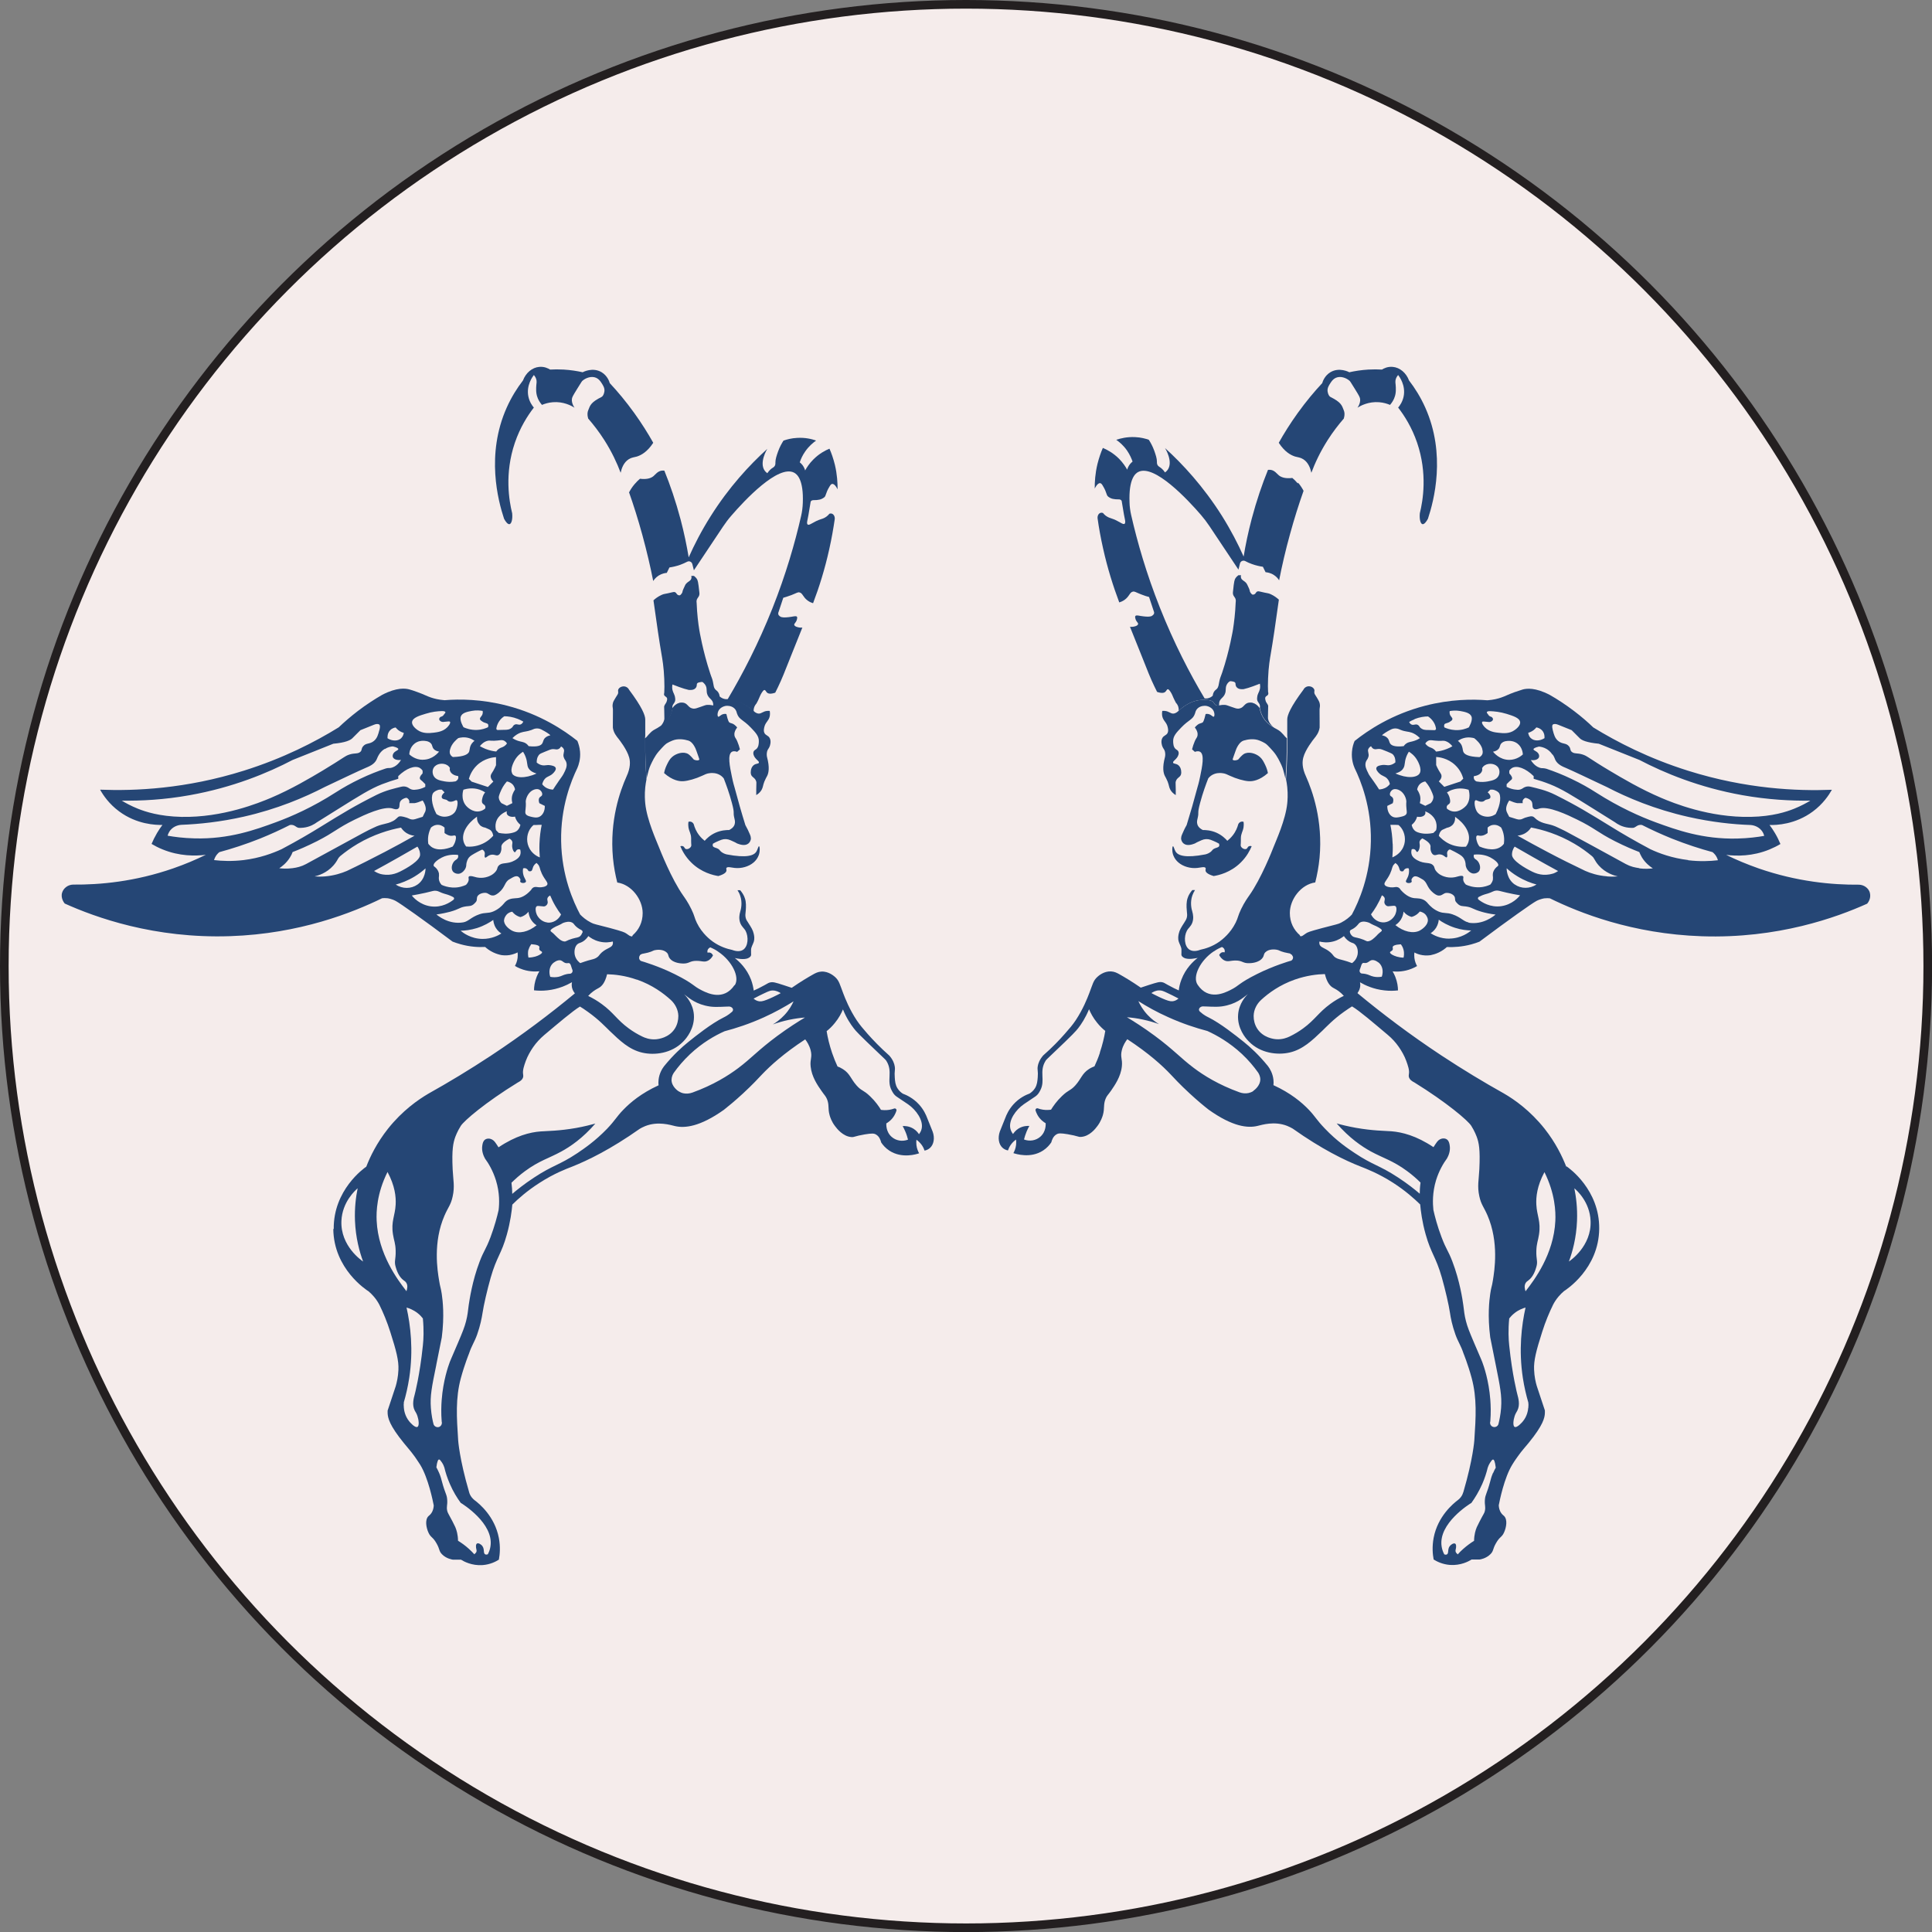<?xml version="1.0" encoding="UTF-8"?>
<svg id="Layer_2" data-name="Layer 2" xmlns="http://www.w3.org/2000/svg" viewBox="0 0 223.69 223.69">
  <rect x="0" y="0" width="223.69" height="223.69" fill="#808080" stroke="none"/>
  <defs>
    <style>
      .cls-1 {
        fill: #f5eceb;
        stroke: #231f20;
        stroke-miterlimit: 10;
      }

      .cls-2 {
        fill: #254675;
      }
    </style>
  </defs>
  <g id="Layer_1-2" data-name="Layer 1">
    <g>
      <circle class="cls-1" cx="111.85" cy="111.85" r="111.35"/>
      <g>
        <path class="cls-2" d="m150.26,55.97c-.22-.26-.43-.46-.63-.63-.87.1-1.32-.1-1.57-.31-.24-.2-.48-.56-.94-.63-.13-.02-.24,0-.31,0-.67,1.65-1.32,3.54-1.88,5.65-.41,1.56-.72,3.03-.94,4.39-.65-1.46-1.47-3.05-2.51-4.71-2.16-3.42-4.55-6-6.59-7.85.05.08.96,1.58.31,2.51-.07.1-.17.21-.31.31-.23-.34-.46-.52-.63-.63-.02-.01-.04-.03-.06-.04-.16-.1-.25-.28-.25-.46v-.13c0-.35-.14-.78-.31-1.26-.19-.52-.42-.94-.63-1.26-.39-.14-.92-.28-1.57-.31-.95-.05-1.72.15-2.2.31.34.24.83.63,1.26,1.26.32.47.51.92.63,1.26-.09.08-.21.18-.31.31-.18.24-.27.47-.31.63-.2-.36-.5-.81-.94-1.26-.69-.69-1.41-1.06-1.88-1.26-.23.52-.45,1.16-.63,1.88-.26,1.09-.32,2.07-.31,2.83.03-.07.32-.67.63-.63.12.02.2.12.31.31.5.82.36,1.05.63,1.26.33.25.63.31,1.26.31,0,0,.31,0,.31.31l.24,1.43.13.66c.05.27,0,.37-.05.42-.2.17-.64-.34-1.57-.63-.11-.03-.36-.11-.63-.31-.15-.12-.25-.23-.31-.31-.06-.02-.19-.05-.31,0-.21.08-.34.34-.31.63.15,1.09.36,2.25.63,3.45.52,2.35,1.19,4.45,1.88,6.28.16-.05.39-.14.63-.31.56-.41.56-.85.94-.94.22-.05.32.07.94.31.4.16.73.26.94.31.2.59.4,1.18.59,1.78,0,.07-.02.13-.03.2-.09.11-.18.18-.25.22-.08.04-.31.15-1.26,0-.35-.06-.54-.11-.63,0-.06.08-.03.2,0,.31.1.39.35.46.31.63-.05.24-.58.31-.63.31-.13.02-.24,0-.31,0,0,0,.62,1.56.63,1.57.21.52.42,1.05.63,1.57.84,2.11,1.07,2.73,1.57,3.77.13.27.24.49.31.63.53.18.8.12.94,0,.15-.12.18-.31.31-.31.04,0,.12.02.31.31.16.25.24.46.31.63.07.15.17.37.31.63.09.09.27.31.31.63.02.12.01.23,0,.31.32-.3,1.25-1.14,2.51-1.26.21-.02,1.31-.12,1.57.31.03.06.12.25.31.31.12.04.24.02.31,0-.01-.07-.02-.19,0-.31.07-.46.41-.51.63-.94.25-.5,0-.79.31-1.26.08-.1.15-.19.23-.24.05-.04.12-.06.18-.05.2.03.54.05.54.29,0,.63.63.63.63.63,0,0,.22.02.31,0,.62-.13,1.63-.53,1.88-.63.06.28.03.49,0,.63-.08.36-.27.51-.31.94-.02.14-.02.21,0,.31.06.28.25.35.31.63.02.1.02.2,0,.31.04.25.13.58.31.94.39.73.97,1.1,1.26,1.26h0c-.1-.08-.21-.17-.31-.31-.1-.13-.25-.33-.31-.63-.03-.12,0-.31,0-.94,0-.52.03-.55,0-.63-.09-.24-.25-.31-.31-.63-.03-.13-.04-.22,0-.31.07-.16.24-.16.31-.31.04-.08.04-.19,0-.31-.02-.36-.03-.9,0-1.57.05-1.36.23-2.36.31-2.83.25-1.43.55-3.47.94-6.28-.21-.19-.52-.44-.94-.63-.33-.15-.28-.07-1.26-.31-.09-.02-.2-.05-.31,0-.16.07-.16.24-.31.31-.08.04-.22.09-.31,0-.31-.31-.19-.36-.31-.63-.24-.51-.23-.52-.31-.63-.27-.33-.54-.34-.63-.63-.04-.13-.02-.24,0-.31h-.31c-.16.12-.26.24-.31.31-.13.18-.19.35-.31,1.57-.02.14-.02.21,0,.31.06.28.25.35.31.63.02.1.02.2,0,.31-.05,1.29-.19,2.35-.31,3.14,0,0-.38,2.4-1.26,5.02-.17.5-.23.56-.31.94-.1.46-.09.71-.31.94-.11.11-.21.15-.31.31-.11.17-.14.35-.16.47-.09.09-.31.27-.63.31-.12.02-.23.01-.31,0-1.72-2.88-3.54-6.39-5.18-10.52-1.55-3.91-2.6-7.54-3.32-10.7-.11-.48-.18-.98-.19-1.47-.11-2.75.68-3.35,1-3.52,1.85-.98,5.78,3.24,7.27,4.97.35.41.68.84.98,1.29l3.36,5.04.18-.72c.07-.26.36-.39.6-.27.23.13.49.24.79.35.47.17.91.26,1.26.31l.31.63c.19.02.56.07.94.31.34.21.53.47.63.63.33-1.68.74-3.47,1.26-5.34.49-1.79,1.02-3.47,1.57-5.02-.14-.27-.34-.6-.63-.94Z"/>
        <path class="cls-2" d="m181.34,135.07c-.46-1.17-1.22-2.76-2.51-4.39-1.66-2.09-3.48-3.37-4.71-4.08-2.31-1.29-4.73-2.75-7.22-4.39-3.65-2.41-6.88-4.86-9.73-7.22,0,0,.01-.01.02-.02-.3-.32-.46-.75-.48-1.19-.42-.39-.83-.79-1.24-1.21-.92-.96-2.13-2.65-3.37-3.46-.53-.14-1.01-.38-1.42-.69-.03,0-.07,0-.1-.01-.05-.02-.07-.08-.09-.14-.7-.61-1.15-1.48-1.15-2.56,0-1.6,1.3-3.31,2.94-3.54.22-.87.4-1.82.5-2.85.4-4.35-.83-7.76-1.57-9.42-.47-1.01-.44-1.72-.31-2.2.24-.92,1.14-2.05,1.26-2.2.2-.25.54-.65.63-1.26,0-.06,0-.04,0-.63,0-.98-.02-1.47,0-1.57.02-.13.07-.35,0-.63-.05-.19-.13-.33-.31-.63-.21-.35-.31-.43-.31-.63,0-.14.04-.19,0-.31-.07-.19-.26-.29-.31-.31-.03-.02-.33-.15-.63,0-.19.09-.28.25-.31.31-1.51,2.02-1.88,2.97-1.88,3.45v1.88c.02.2.04.29,0,.31,0,.78,0,.86,0,1.57,0,0-.02,1.47-.14,3.18.05.27.11.57.14.9.09.88.03,1.56,0,1.88-.19,1.91-1.32,4.37-1.57,5.02-.16.42-1.45,3.7-2.83,5.65-.16.23-.55.76-.94,1.57-.38.79-.34.98-.63,1.57-.62,1.26-1.58,1.98-1.88,2.2-.81.57-1.62.82-2.2.94-.18.07-.79.29-1.26,0-.63-.4-.67-1.53-.31-2.2.18-.34.46-.48.63-.94.17-.48.09-.95,0-1.26-.1-.33-.28-1.07,0-1.88.09-.25.2-.46.31-.63h-.31c-.46.52-.59,1.01-.63,1.26-.08.49-.02,1.06,0,1.26.02.2.05.38,0,.63-.06.26-.17.4-.31.63-.34.53-.54.84-.63,1.26-.05.22-.12.56,0,.94.1.32.31.61.31.94,0,.24,0,.31,0,.31,0,.21-.02.25,0,.31.05.17.22.26.31.31.49.26,1.47.03,1.57,0-.51.4-1.39,1.21-1.88,2.51-.18.46-.27.89-.31,1.26-.3-.13-.74-.34-1.26-.63-.4-.22-.45-.27-.63-.31-.33-.08-.59,0-1.57.31-.38.13-.7.23-.94.31-1.06-.73-1.92-1.24-2.51-1.57-.24-.13-.53-.29-.94-.31-.83-.04-1.45.52-1.57.63-.49.44-.54.85-.94,1.88-.23.61-.74,1.89-1.57,3.14-.38.57-.7.93-1.26,1.57-.63.72-1.46,1.59-2.51,2.51-.43.5-.58.94-.63,1.26-.07.44.06.54,0,1.26-.04.47-.07.86-.31,1.26-.2.32-.45.51-.63.63-.41.15-1.19.49-1.88,1.26-.53.59-.8,1.19-.94,1.57-.21.52-.42,1.05-.63,1.57-.25.73-.14,1.47.31,1.88.2.18.43.27.63.31.06-.17.15-.39.31-.63.21-.31.46-.51.63-.63.02.17.03.38,0,.63-.05.42-.2.74-.31.94.28.09,2,.65,3.45-.31.44-.29.74-.64.94-.94.06-.24.21-.72.63-.94.22-.12.46-.13,1.26,0,1.25.21,1.19.34,1.57.31.98-.07,1.67-.97,1.88-1.26.4-.53.57-1.06.63-1.26.23-.81.03-1.17.31-1.88.15-.38.28-.44.63-.94.44-.64,1.14-1.64,1.26-2.83.09-.87-.21-1.06,0-1.88.14-.56.42-.99.63-1.26,2.5,1.64,4.06,3.06,5.02,4.08.33.35,1.07,1.16,2.2,2.2.9.83,1.67,1.47,2.2,1.88,2.78,1.98,4.53,2.15,5.65,1.88.52-.12,1.96-.59,3.45,0,.27.11.49.23.63.31,3.39,2.4,6.02,3.67,7.85,4.39.64.25,2.07.79,3.77,1.88,1.42.91,2.46,1.85,3.14,2.51.07.76.22,1.99.63,3.45.64,2.29,1.17,2.54,1.88,5.02.4,1.41.81,3.19.94,4.08.08.58.26,1.47.63,2.51.31.87.62,1.23.94,2.2,0,0,.51,1.24.94,2.83.63,2.34.49,4.51.31,7.22,0,0-.14,2.14-1.26,5.96-.05.16-.13.4-.31.63-.11.15-.23.25-.31.31-.57.43-2.35,1.89-2.83,4.39-.19,1.01-.12,1.88,0,2.51.33.21.99.56,1.88.63,1.26.09,2.19-.42,2.51-.63.85,0,.94,0,.94,0,.04,0,.74-.1,1.26-.63.37-.38.23-.57.63-1.26.44-.78.67-.65.94-1.26.25-.56.42-1.45,0-1.88-.08-.08-.19-.15-.31-.31-.24-.32-.3-.68-.31-.94.09-.47.62-3.17,1.57-4.71.27-.45.63-.94.63-.94.49-.69.75-.95,1.26-1.57,1.69-2.07,1.86-2.92,1.88-3.45,0-.13,0-.25,0-.31l-.94-2.83c-.13-.44-.28-1.09-.31-1.88-.05-1.07.24-2.2.94-4.39.38-1.2.82-2.24,1.26-3.14.14-.27.34-.6.63-.94.22-.26.43-.46.63-.63.25-.16,4.03-2.59,4.08-7.22.05-4.52-3.49-7.03-3.77-7.22Zm-53.99-13.18c-.19.58-.41,1.1-.63,1.57-.15.06-.38.15-.63.31-.82.53-.89,1.11-1.57,1.88-.59.66-.77.49-1.57,1.26-.62.59-1.01,1.17-1.26,1.57-.22.03-.55.06-.94,0-.22-.03-.42-.09-.58-.15-.16-.06-.32.09-.27.25.05.16.12.34.23.53.3.53.73.82.94.94,0,.09.07.97-.63,1.57-.51.44-1.24.56-1.88.31.07-.28.17-.6.31-.94.1-.24.21-.44.31-.63-.2-.01-.73-.02-1.26.31-.33.21-.52.46-.63.63-.11-.14-.25-.35-.31-.63-.22-.97.62-2.17,1.57-2.83,1.44-1,1.51-.88,1.88-1.57.65-1.2-.16-2.18.63-3.45.08-.13.11-.15.94-.94,2.26-2.14,2.56-2.49,2.83-2.83.36-.46.84-1.18,1.26-2.2.18.43.47,1,.94,1.57.32.4.65.71.94.94-.12.74-.32,1.59-.63,2.51Zm26.05-9.1c.24.99.62,1.39.94,1.57.15.09.52.25.94.63.14.13.24.24.31.31-.56.27-1.08.58-1.57.94-1.38,1.01-1.75,1.81-3.14,2.83-.49.36-1.01.67-1.57.94-.27.13-.84.37-1.57.31-.24-.02-1.51-.15-2.2-1.26-.27-.44-.4-.94-.39-1.45.02-.72.36-1.38.89-1.86.83-.76,2.12-1.72,3.9-2.34,1.36-.47,2.57-.61,3.45-.63Zm-12.86-2.63s.24-.18.5-.31c.16-.08.3-.15.43-.2.03,0,.24.09.31.31.05.14.02.27,0,.31-.05-.02-.17-.05-.31,0-.22.08-.31.31-.31.31.11.2.3.48.63.63.4.18.66,0,1.26,0,.82,0,.82.33,1.57.31.17,0,1.14-.02,1.57-.63.19-.27.09-.4.31-.63.41-.42,1.13-.33,1.26-.31.38.05.32.15.94.31.56.14.81.11.94.31.06.09.08.19.07.31,0,.05-.02.1-.03.14-.04.1-.11.15-.13.17-.05.04-.1.06-.12.06-.01,0-.02,0-.02,0-.03,0-1.94.56-3.84,1.51-2.28,1.14-2,1.32-3.14,1.88-.63.31-2.51,1.26-3.77-.63-.63-.94.31-2.83,1.9-3.88Zm-6.29,4.51c.26,0,.46.08.94.31.34.16.77.37,1.26.63-.13.11-.34.27-.63.31,0,0-.15.02-.31,0-.6-.08-2.11-.89-2.2-.94.19-.13.52-.32.94-.31Zm10.88,11.64c-.19.13-.38.2-.56.24-.35.08-.73.04-1.06-.08-2.43-.88-4.15-1.96-5.3-2.83-1.52-1.14-2.3-2.08-4.53-3.73-1.3-.96-2.43-1.67-3.2-2.13.55.04,1.18.12,1.86.27.71.15,1.33.34,1.86.53-.37-.22-.85-.56-1.33-1.07-.55-.59-.88-1.18-1.07-1.6.98.62,2.13,1.27,3.46,1.86,1.66.75,3.2,1.25,4.53,1.6,1.1.5,2.56,1.32,4,2.66.78.73,1.39,1.47,1.86,2.13.09.13.26.42.27.8,0,.79-.75,1.3-.8,1.33Zm27.73,44.23c-.18.42-.26.74-.31.94-.41,1.55-.58,1.51-.63,2.2-.04.64.11.73,0,1.26-.05.26-.15.32-.63,1.26-.18.35-.27.53-.31.63-.14.34-.3.85-.31,1.57-.39.24-.82.55-1.26.94-.24.21-.45.42-.63.63-.05-.05-.1-.1-.15-.15-.09-.09-.13-.23-.1-.36.1-.37.08-.67-.06-.74-.15-.08-.46.08-.63.31-.26.37-.08.81-.31.94-.1.06-.23.03-.31,0-.18-.34-.27-.66-.31-.94-.39-2.65,3.24-4.9,3.45-5.02.4-.56.86-1.29,1.26-2.2.3-.69.5-1.33.63-1.88.05-.15.14-.38.31-.63.13-.19.22-.32.31-.31.1,0,.22.18.31.94-.08.14-.2.36-.31.63Zm.94-7.53c-.06.81-.21,1.47-.31,1.88-.08.26-.37.4-.63.31-.26-.08-.4-.37-.31-.63.08-1,.05-1.86,0-2.51-.17-2.23-.75-3.89-.94-4.39-.12-.33-.04-.07-.94-2.2-.56-1.32-.76-1.82-.94-2.51-.19-.74-.21-1.14-.31-1.88-.08-.58-.4-2.77-1.26-5.02-.51-1.34-.68-1.3-1.26-2.83-.49-1.29-.77-2.39-.94-3.14-.08-.74-.13-2,.31-3.45.35-1.12.86-1.97,1.26-2.51.17-.29.44-.89.31-1.57-.04-.21-.09-.47-.31-.63-.12-.09-.26-.12-.4-.12-.3,0-.57.15-.75.4-.13.18-.27.38-.41.61-2-1.34-3.65-1.74-4.87-1.84-.79-.06-2.12-.05-4.11-.4-.94-.17-1.71-.36-2.23-.51,1.48,1.7,2.9,2.66,3.95,3.24,1.41.77,2.56,1.06,4.21,2.28.64.47,1.16.94,1.55,1.33-.07.5-.09.93-.09,1.29-.52-.45-1.38-1.14-2.51-1.88-2.21-1.45-2.9-1.41-5.02-2.83-.77-.51-2.07-1.38-3.45-2.83-1-1.04-1.08-1.36-1.88-2.2-.8-.83-2.07-1.91-4.08-2.83.02-.18.03-.4,0-.63-.08-.73-.41-1.28-.63-1.57-1.07-1.32-2.08-2.23-2.83-2.83-.88-.7-2.65-2.12-4.08-2.83-.14-.07-.53-.25-.94-.63,0,0,0,0-.02-.01-.31-.28.02-.62.33-.62.51,0,1.46.1,2.2,0,1.61-.23,2.44-.98,3.02-1.43-.25.24-1.04,1.08-1.14,2.37-.13,1.6.9,2.76,1.1,2.97.07.07.13.13.16.17,1.31,1.34,3.28,1.59,4.71,1.26,1.52-.35,2.61-1.4,3.77-2.51.53-.51,1.24-1.29,2.51-2.2.39-.28.72-.49.94-.63.89.53,2.46,1.89,4.14,3.3.49.41.92.88,1.28,1.4.31.45.64,1.01.85,1.59.21.58.4,1.11.31,1.57,0,.05-.03.17,0,.31.08.31.38.51.63.63,3.75,2.32,6.2,4.41,6.59,5.02.4.62.63,1.26.63,1.26.26.71.42,1.44.31,3.77-.06,1.24-.26,1.97,0,3.14.21.97.51,1.21.94,2.2,1.35,3.12.81,6.41.63,7.53-.13.82-.19.73-.31,1.57-.11.76-.32,2.52,0,5.02.01.09.22,1.11.63,3.14.52,2.6.73,3.61.63,5.02Zm3.14,0c-.02.23-.1.94-.63,1.57-.03.04-.66.78-.94.63-.24-.12-.15-.81,0-1.26.1-.31.22-.44.31-.63.34-.67.12-1.43,0-1.88,0,0-.59-2.23-.94-5.65-.08-.72-.13-1.8,0-3.14.15-.19.35-.41.63-.63.47-.37.94-.54,1.26-.63-.46,2.06-.81,4.89-.31,8.16.16,1.03.38,1.97.63,2.83.02.15.03.37,0,.63Zm3.14-21.66c-.18,3.89-2.48,6.9-3.37,8.05-.05.07-.08.11-.08.11-.09-.27-.17-.64,0-.94.09-.17.23-.25.31-.31.61-.43.85-1.26.94-1.57.2-.67-.03-.84,0-1.88.03-.87.2-1.15.31-1.88.23-1.52-.24-2.14-.31-3.45-.05-.89.08-2.17.94-3.77,1.24,2.5,1.31,4.6,1.26,5.65Zm1.57,4.71c.41-1.11.86-2.72.94-4.71.06-1.5-.11-2.78-.31-3.77.27.23,1.79,1.57,1.88,3.77.13,2.94-2.39,4.63-2.51,4.71Z"/>
        <path class="cls-2" d="m216.5,103.37c-.15-.53-.66-.92-1.26-.94-3.12.03-7.19-.35-11.61-1.88-1.37-.48-2.63-1.01-3.77-1.57,1.2.15,3.05.18,5.02-.63.46-.19.88-.4,1.26-.63-.16-.38-.36-.81-.63-1.26-.21-.35-.42-.67-.63-.94.78.02,2.98-.05,5.02-1.57,1.16-.86,1.83-1.86,2.2-2.51-4.02.16-9.93-.09-16.64-2.2-4.56-1.43-8.24-3.33-10.99-5.02-.63-.61-1.36-1.24-2.2-1.88-1-.76-1.95-1.38-2.83-1.88-1.7-.89-2.7-.75-3.14-.63-.17.05-.57.18-.94.31-.83.3-1.06.46-1.57.63-.35.12-.88.26-1.57.31-1.74-.14-4.28-.13-7.22.63-3.88,1-6.63,2.86-8.16,4.08-.13.29-.27.72-.31,1.26-.07.86.16,1.53.31,1.88.72,1.48,1.95,4.5,1.88,8.48-.07,4.02-1.42,7.02-2.2,8.48-.25.27-.67.64-1.26.94-.38.19-.47.17-2.2.63-1.49.4-1.67.48-1.88.63-.26.17-.45.35-.59.32-.32.72-.72,1.4-1.19,2.04.09.03.16.07.21.15.03.04.04.09.06.13,2.39.68,4.4,2.15,5.85,4.08.57.03,1.13.1,1.67.21-.01-.01-.03-.02-.04-.03.08-.1.24-.31.31-.63.06-.27.03-.5,0-.63.6.35,1.56.8,2.83.94.6.07,1.13.05,1.57,0,0-.4-.07-.96-.31-1.57-.1-.24-.2-.45-.31-.63.53.05,1.33.04,2.2-.31.24-.09.44-.2.63-.31-.11-.2-.26-.52-.31-.94-.03-.24-.02-.46,0-.63.21.11.53.25.94.31.39.06.72.03.94,0,.25-.05.58-.14.94-.31.42-.2.73-.44.94-.63.77.03,1.75-.02,2.83-.31.34-.09.65-.2.94-.31,3.46-2.59,6.04-4.41,6.59-4.71.47-.25.94-.31.94-.31.26-.03.48-.02.63,0,3.38,1.66,9.52,4.12,17.58,4.39,8.83.3,15.63-2.19,19.15-3.77.03-.03.51-.57.31-1.26Zm-36.73-19.46c.12-.12.37-.11.63,0,.52.21,1.05.42,1.57.63,0,0,.3.3.31.31.58.58.62.62.63.63.23.23.78.49,2.2.63l4.71,1.88c2.85,1.49,6.88,3.18,11.93,4.08,2.94.52,5.6.66,7.85.63-.44.27-1.08.62-1.88.94-.85.34-2.47.89-5.02.94-4.81.1-9-1.62-10.36-2.2-2.36-1-4.57-2.31-5.96-3.14-1.05-.62-1.91-1.18-2.51-1.57-.13-.09-.35-.22-.63-.31-.62-.2-.96-.05-1.26-.31-.23-.2-.09-.34-.31-.63-.35-.44-.76-.22-1.26-.63-.39-.32-.5-.76-.63-1.26-.12-.48-.04-.59,0-.63Zm0,3.45c.19.28.23.45.31.63.27.54.85.77,1.26.94.86.37,2.5,1.16,4.71,2.2,2.35,1.22,5.52,2.57,9.42,3.45,2.71.61,5.15.87,7.22.94.15.01.81.08,1.26.63.19.23.27.46.31.63-.73.13-1.82.28-3.14.31-3.98.09-6.99-.99-9.42-1.88-1.79-.66-4.22-1.73-6.91-3.45-.81-.52-1.75-1.06-2.83-1.57-1.04-.5-2.02-.88-2.91-1.18-.14-.04-.28-.06-.42-.07-.04,0-.08,0-.13,0-.73-.09-1.15-.77-1.26-.94.47.07.84-.07.94-.31.05-.13.01-.28,0-.31-.13-.4-.63-.46-.63-.63,0-.08.13-.19.63-.31.21.02.57.08.94.31.35.22.53.49.63.63Zm-2.2-2.83c.14-.11.24-.22.31-.31.11.02.39.08.63.31.37.37.32.87.31.94-.56.35-1.2.34-1.57,0-.23-.2-.29-.48-.31-.63.16-.04.39-.13.63-.31Zm-4.71,17.26c-.03.22-.14.43-.31.63-.26.12-.69.29-1.26.31-.73.03-1.29-.18-1.57-.31-.26-.26-.31-.47-.31-.63s.05-.24,0-.31c-.09-.13-.38-.07-.63,0-.25.08-.87.24-1.57,0-.19-.06-.62-.22-.94-.63-.24-.31-.13-.41-.31-.63-.4-.47-.99-.13-1.88-.63-.47-.26-.59-.51-.63-.63-.09-.25-.04-.49,0-.63.08-.03.2-.05.31,0,.2.08.21.31.31.31.13,0,.29-.31.31-.63.03-.3-.08-.42,0-.63.07-.16.21-.26.31-.31.77.4.94.72.94.94,0,.08-.02.16,0,.31,0,.08.07.47.31.63.28.18.49-.12.94,0,.37.1.51.38.63.31.05-.03.09-.12.04-.4-.02-.14.02-.29.12-.39l.08-.08s.1-.05.16-.03c.14.07.33.16.54.27.51.28.77.42.94.63.11.13.3.42.31.94.02.11.08.39.31.63.1.1.31.31.63.31.23,0,.49-.1.63-.31.23-.37.03-1-.31-1.26-.1-.07-.25-.14-.31-.31-.04-.12-.02-.24,0-.31.94-.1,1.58.16,1.88.31.42.22,1.02.65.94.94-.03.11-.13.1-.31.31-.07.08-.27.31-.31.63-.04.25.04.38,0,.63Zm-11.62-4.09c-.03-.83-.13-1.58-.26-2.2.11,0,.21,0,.31,0,.21,0,.42,0,.63.02.08.07.2.17.31.32.43.57.59,1.44.26,2.2-.36.85-1.13,1.16-1.28,1.23.04-.47.06-1,.04-1.57Zm.95-3.13c-.26.06-.62.15-.94,0-.4-.19-.64-.69-.63-1.26.21-.1.42-.21.63-.31.07-.19.12-.44,0-.63-.1-.17-.26-.16-.31-.31-.07-.2.08-.5.31-.63.24-.13.51-.04.63,0,.53.19.87.76.94,1.26.03.21-.02.16,0,.63.03.6.12.75,0,.94-.12.19-.34.24-.63.31Zm-.63-5.02c.58-.16.83-.42.94-.63.2-.35.09-.65.31-1.26.1-.28.23-.5.31-.63.23.14.64.43.94.94.07.11.62,1.05.31,1.57-.31.52-1.48.62-2.83,0Zm6.91,5.02c1.16.8,1.8,1.91,1.57,2.83-.04.18-.13.4-.31.63-.35.03-1.08.05-1.88-.31-.63-.29-1.04-.69-1.26-.94.06-.34.19-.52.31-.63.04-.04.09-.07.18-.11.09-.04.22-.1.45-.2.11-.02.39-.08.63-.31.37-.37.32-.87.31-.94Zm1.26-1.26s-.71.81-1.57.63c-.29-.06-.5-.21-.63-.31-.03-.08-.05-.2,0-.31.07-.17.22-.17.31-.31.11-.17.06-.4,0-.63-.03-.14-.12-.38-.31-.63.17-.11.38-.23.63-.31.82-.28,1.55-.1,1.88,0,.02.06.35,1.1-.31,1.88Zm-.63-2.83c-.31.1-.63.21-.94.31-.31.1-.63.21-.94.31l-.63-.63c.27-.27.32-.48.31-.63,0-.19-.12-.3-.31-.63-.15-.26-.25-.48-.31-.63v-.94c.3.02,1.33.12,2.2.94.62.58.85,1.25.94,1.57-.1.1-.21.21-.31.31Zm-2.83,5.65c-.1.1-.21.21-.31.31-.41.09-.98.15-1.57,0-.35-.09-.51-.19-.63-.31-.22-.22-.29-.49-.31-.63.09-.08.21-.18.31-.31.18-.24.27-.47.31-.63.46.09.84-.06.94-.31.02-.05.05-.15,0-.31.1.03,1,.36,1.26,1.26.11.4.05.75,0,.94Zm-.31-3.77c-.03.3-.2.51-.31.63-.21.1-.42.21-.63.31-.21-.1-.42-.21-.63-.31.11-.43.06-.74,0-.94-.08-.27-.25-.55-.31-.64.02-.1.07-.38.31-.62.07-.07.28-.26.63-.31.19.21.43.52.63.94.3.62.33.83.31.94Zm5.65-3.45c.06-.1.16-.22.31-.31.47-.29,1.27-.21,1.57.31.17.29.15.67,0,.94-.24.44-.76.53-1.26.63-.29.05-.73.1-1.26,0-.03,0-.24-.09-.31-.31-.05-.14-.02-.27,0-.31.48-.05.85-.3.94-.63.02-.07.03-.18,0-.31Zm.63,2.83c.1-.1.21-.21.31-.31.08,0,.19-.02.31,0,0,0,.34.05.63.31.33.3.29,1.35-.31,2.51-.13.1-.47.31-.94.31-.09,0-.88,0-1.26-.63-.26-.43-.4-1.45,0-1.26q.63.31.94,0c.15-.15.55-.09.63-.31.06-.19-.07-.44-.31-.63Zm-.94,6.28c-.19-.25-.27-.48-.31-.63-.05-.16-.14-.51,0-.63.08-.06.19-.02.31,0,.21.03.52,0,.94-.31v-.63c.08-.08.29-.27.63-.31.52-.07.89.27.94.31.11.21.25.53.31.94.06.39.03.72,0,.94-.1.13-.21.24-.31.31-.92.69-2.32.08-2.51,0Zm1.57-10.99c.19-.03.45-.11.63-.31.2-.23.13-.41.31-.63.28-.32.76-.31.94-.31.16,0,.57.03.94.31.59.45.62,1.16.63,1.26-.14.13-.71.62-1.57.63-1.13,0-1.8-.84-1.88-.94Zm-1.26-3.45c.04-.07.24-.04.63,0,.16.02.22.03.31,0,.03,0,.31-.1.31-.31,0-.14-.13-.28-.31-.31-.19-.07-.23-.23-.31-.31-.31-.31.21-.32.31-.31.46.02,1.13.08,1.88.31.73.23,1.5.46,1.57.94.07.44-.5.85-.63.94-.62.45-1.34.37-1.88.31-.41-.04-1.09-.13-1.57-.63-.03-.03-.43-.45-.31-.63Zm0,3.14c.05.17.11.4,0,.63-.08.17-.23.27-.31.31-1.35-.04-1.77-.34-1.88-.63-.09-.22-.04-.57-.31-.94-.11-.15-.23-.25-.31-.31.14-.1.35-.23.63-.31.56-.17,1.04-.06,1.26,0,.23.18.76.63.94,1.26Zm-4.39-2.83c.1-.18.35-.13.63-.31.17-.11.3-.19.31-.31.03-.2-.24-.3-.31-.63-.03-.13-.02-.24,0-.31.28-.05.73-.1,1.26,0,.49.09,1.1.21,1.26.63.18.48-.31,1.25-.31,1.26-.28.13-.84.35-1.57.31-.56-.03-1-.19-1.26-.31-.05-.16-.03-.26,0-.31Zm0,1.88c.44.09.75.39.94.63-.18.11-.39.22-.63.31-.48.19-.91.28-1.26.31-.09-.13-.19-.23-.31-.31-.23-.16-.4-.15-.63-.31-.12-.08-.22-.19-.31-.31.1-.17.22-.26.31-.31.3-.16.54-.02,1.26,0,.43.01.43-.04.63,0Zm-3.45-2.51c.61-.24,1.17-.31,1.57-.31.15.1.41.29.63.63.19.29.26.57.29.77.02.09-.06.18-.15.19-.2,0-.46-.02-.77-.02s-.63,0-.94-.31c-.08-.16-.19-.27-.31-.31-.23-.08-.4.08-.63,0-.13-.04-.23-.15-.31-.31.18-.11.39-.22.63-.31Zm-2.83,1.26s.08-.04.11-.06c.3-.15.65-.16.96-.02.06.03.12.05.19.08.54.21.83.16,1.26.31.24.09.58.26.94.63-.25.17-.48.26-.63.31-.4.14-.65.11-.94.31-.16.11-.26.23-.31.31-1.05.12-1.43-.09-1.57-.31-.12-.18-.1-.4-.31-.63-.19-.21-.45-.28-.63-.31.1-.15.59-.45.94-.63Zm-2.51,5.02c-.22-.43-.42-.83-.31-1.26.07-.28.21-.3.31-.63.13-.4-.14-.64,0-.94.08-.16.21-.26.31-.31.06.1.15.24.31.31.21.09.34,0,.63,0,.2,0,.45.11.94.31.36.15.54.23.63.31.1.09.33.36.31.94-.2.17-.41.27-.63.31-.36.07-.52-.07-.94,0-.19.03-.55.09-.63.31-.08.23.2.52.31.63.36.36.65.31.94.63.15.16.26.37.31.63-.07.1-.18.21-.31.31-.37.27-.76.31-.94.31-.14-.22-.35-.55-.63-.94-.36-.52-.47-.63-.63-.94Zm-2.01,18.12c.37-.17.6-.38.75-.55.13-.14.17-.23.31-.31.35-.19.78-.05.94,0,.24.08.16.1.63.31.21.09.39.16.63.31.3.19.32.27.31.31,0,.09-.11.13-.31.31-.16.13-.19.19-.31.31-.29.28-.59.58-.94.63-.27.04-.26-.11-.94-.31-.54-.16-.73-.12-.94-.31-.13-.12-.21-.26-.25-.4-.04-.12.01-.26.13-.31Zm.75,2.91c-.12.55-.51.86-.63.94-.39-.15-.71-.25-.94-.31-.51-.14-.68-.16-.94-.31-.33-.2-.26-.31-.63-.63-.61-.53-1.14-.52-1.26-.94-.03-.13-.02-.24,0-.31.29.07.87.18,1.57,0,.61-.15,1.03-.45,1.26-.63.12.18.31.43.63.63.31.19.44.14.63.31.34.3.4.86.31,1.26Zm2.83,2.51c-.33.06-.64.06-.94,0-.4-.08-.55-.23-.94-.31-.13-.03-.26-.04-.4-.05-.23,0-.37-.24-.28-.46.02-.04.04-.09.05-.13.12-.33.14-.55.31-.63.1-.04.14.01.31,0,.3-.03.42-.24.63-.31.42-.16.92.3.94.31.39.36.51.98.31,1.57Zm-1.26-7.22c.21-.27.42-.59.63-.94.26-.45.47-.87.63-1.26.16.08.27.19.31.31.08.23-.09.38,0,.63.05.14.18.27.31.31.09.03.15.02.31,0,.36-.04.54-.06.63,0,.19.13.14.61,0,.94-.19.43-.64.88-1.26.94-.64.06-1.27-.31-1.57-.94Zm3.77,5.02c-.62-.02-1.03-.19-1.26-.31-.13-.07-.33-.19-.31-.31.02-.12.24-.13.31-.31.05-.13-.03-.21,0-.31.03-.13.24-.27.94-.31.1.13.24.34.31.63.11.42.04.78,0,.94Zm1.88-3.14c-.79.4-1.89.13-2.83-.63.15-.1.41-.29.63-.63.24-.39.3-.76.31-.94.08.09.18.21.31.31.24.18.47.27.63.31.16-.04.39-.13.63-.31.14-.11.24-.22.31-.31.09.01.38.07.63.31.03.03.28.29.31.63.05.58-.59,1.08-.94,1.26Zm3.45.94c-1.09.02-1.89-.43-2.2-.63.15-.1.41-.29.63-.63.24-.39.3-.76.31-.94.41.3,1.05.67,1.88.94.74.24,1.4.3,1.88.31-.26.22-1.17.92-2.51.94Zm2.2-1.88c-.59-.1-.89-.6-1.88-.94-.66-.23-.98-.07-1.57-.31-.61-.25-1.01-.65-1.26-.94-.06-.08-.16-.2-.31-.31-.44-.32-.92-.28-1.26-.31-.39-.04-.94-.24-1.57-.94-.06-.1-.15-.24-.31-.31-.21-.09-.37-.01-.63,0-.31.02-.83-.07-.94-.31-.11-.25.28-.52.63-1.26.13-.28.21-.53.26-.73.04-.14.11-.27.21-.37l.15-.15c.09.06.22.16.31.31.18.28.14.53.31.63.06.03.15.05.31,0,0-.03.09-.24.31-.31.14-.05.27-.02.31,0,.03.14.05.37,0,.63-.1.54-.42.77-.31.94.1.17.53.16.63,0,.07-.1-.05-.21,0-.31.31-.63.76-.28,1.26,0,.6.34.46.92,1.26,1.57.35.28.54.31.63.31.42.03.54-.32.94-.31.51,0,.94.31.94.63,0,.35.12.43.31.63.31.31.57.26.94.31.78.11.72.3,1.88.63.35.1.89.23,1.57.31-.19.16-1.45,1.23-3.14.94Zm3.77-1.88c-1.27.17-2.23-.45-2.63-.77-.1-.08-.08-.24.03-.3.13-.07.26-.13.4-.19.37-.15.57-.16.94-.31.1-.04.2-.08.3-.13.22-.11.48-.14.72-.08.28.07.57.14.86.21.54.12,1.07.23,1.57.31-.16.2-.9,1.08-2.2,1.26Zm1.57-2.51c-.94-.65-.94-1.79-.94-1.88.33.3.75.63,1.26.94.82.5,1.6.78,2.2.94-.78.51-1.78.51-2.51,0Zm4.39-1.26c-.13.04-.51.16-1.1.13-.44-.03-.87-.16-1.27-.36-.81-.4-2.34-1.27-2.34-1.96,0-.24.04-.56.31-.94.73.42,1.46.84,2.2,1.26.95.54,1.89,1.06,2.83,1.57-.14.09-.35.22-.63.31Zm6.28.31c-1.05-.08-1.9-.36-2.51-.63-1.43-.68-2.9-1.41-4.39-2.2-1.19-.62-2.34-1.26-3.45-1.88.19-.02.56-.07.94-.31.34-.21.53-.47.63-.63,1.33.25,3.13.77,5.02,1.88.79.46,1.46.96,2.03,1.43.1.08.19.19.25.31.13.24.3.51.54.78.78.87,1.75,1.16,2.2,1.26-.37.03-.79.04-1.26,0Zm3.77-.94c-.28-.04-.53-.09-.76-.15-.29-.08-.56-.19-.82-.33-3.06-1.68-5.4-2.95-6.59-3.59-.84-.46-.63-.31-1.26-.63-.96-.48-1.45-.35-2.21-.76-.18-.1-.35-.23-.49-.37l-.04-.04c-.07-.07-.15-.11-.24-.13-.14-.02-.29,0-.47.05-.64.15-.62.28-.94.31-.23.03-.35-.02-1.26-.31-.2-.38-.3-.57-.31-.63-.07-.2-.12-.59.31-1.26.39.17.7.27.94.31h.63s-.05-.17,0-.31c.08-.22.29-.3.31-.31.11.02.39.08.63.31.3.3.07.75.31.94.2.16.54.03.63,0,1.04-.35,3.34.74,4.39,1.26,2.11,1.03,2.28,1.43,4.39,2.51,1.18.6,2.18,1.01,2.83,1.26.08.19.18.41.31.63.4.64.9,1.03,1.26,1.26-.4.05-.94.08-1.57,0Zm5.65-.94c-1.88-.23-3.37-.78-4.39-1.26-1.88-1-3.37-1.88-4.39-2.51-2.76-1.7-4.08-2.51-6.59-3.77-1.13-.57-2.17-.77-2.83-.94-.23-.06-.44-.06-.63,0-.28.08-.34.23-.63.31-.21.06-.38.03-.63,0-.22-.03-.56-.11-.94-.31v-.31c.07-.08.18-.19.31-.31.21-.19.28-.22.31-.31.04-.11,0-.3-.31-.63v-.31c.1-.16.21-.25.31-.31.58-.34,1.59.04,2.51.94v.31c.6.17,1.23.37,1.88.63,1.35.53,2.59,1.31,5.02,2.83.47.3,2.16,1.35,2.51,1.57.29.22.83.55,1.57.63.41.04.57.02.63,0,.24-.09.34-.26.63-.31.13-.03.24-.01.31,0,1.04.53,2.19,1.06,3.45,1.57,1.68.67,3.26,1.18,4.71,1.57.09.08.21.18.31.31.18.24.27.47.31.63-.92.11-2.1.16-3.45,0Z"/>
        <path class="cls-2" d="m148.06,51.26c.6-1.07,1.33-2.24,2.2-3.45.96-1.33,1.92-2.48,2.83-3.45.05-.18.27-.85.94-1.26,1.03-.62,2.14-.03,2.2,0,.63-.14,1.37-.26,2.2-.31.57-.03,1.1-.03,1.57,0,.21-.13.67-.37,1.26-.31.82.07,1.55.69,1.88,1.57.67.87,1.33,1.91,1.88,3.14,2.43,5.43,1,10.79.31,12.87-.19.37-.44.66-.63.63-.22-.04-.38-.54-.31-1.26.36-1.46.9-4.59-.31-8.16-.61-1.79-1.48-3.15-2.2-4.08.2-.23.5-.66.63-1.26.28-1.31-.5-2.34-.63-2.51-.12.14-.27.35-.31.63-.02.14,0,.25,0,.31.02.19.09.76,0,1.26-.04.22-.16.72-.63,1.26-.31-.13-.74-.27-1.26-.31-1.21-.1-2.14.4-2.51.63.29-.41.32-.75.31-.94-.01-.25-.1-.4-.63-1.26-.51-.83-.54-.87-.63-.94-.37-.31-1.02-.56-1.57-.31-.3.14-.47.38-.63.63-.16.25-.36.55-.31.94.04.31.19.57.31.63,1.26.63,1.34.97,1.57,1.57.08.19.13.5,0,.94-.6.69-1.25,1.52-1.88,2.51-.87,1.37-1.47,2.67-1.88,3.77-.11-.52-.35-1.2-.94-1.57-.33-.21-.59-.21-.94-.31-.51-.16-1.2-.54-1.88-1.57Z"/>
        <path class="cls-2" d="m136.76,97.09c-.01-.18.03-.32.13-.54.11-.26.27-.62.5-1.02.44-1.41.86-2.88,1.26-4.39,0,0,.16-.5.31-1.26.23-1.12.52-2.5,0-2.83-.1-.06-.29-.12-.62,0l-.32-.29c.07-.29.17-.61.32-.96.13-.31.27-.4.31-.63.04-.23,0-.54-.31-.94.06-.08.16-.2.31-.31.3-.23.44-.14.63-.31,0,0,.12-.11.31-.94.07-.01.19-.03.31,0,.37.07.51.36.63.31.11-.05.11-.37,0-.63-.16-.37-.57-.59-.94-.63-.04,0-.57-.05-.94.31-.21.2-.24.42-.31.63-.24.67-.7.66-1.57,1.57-.56.58-.95,1-.94,1.57,0,.23.01.71.31.94.1.07.25.14.31.31.03.1.03.2,0,.31-.14.54-.68.73-.63.94.04.16.35.07.63.31.37.32.32.9.31.94-.05.47-.49.43-.63.94-.04.17,0,.19,0,.94,0,.26,0,.48,0,.63-.35-.21-.53-.45-.63-.63-.16-.29-.13-.47-.31-.94-.13-.32-.25-.51-.31-.63-.19-.36-.32-1,0-2.2.03-.13.06-.35,0-.63-.07-.3-.21-.34-.31-.63-.03-.08-.2-.56,0-.94.18-.34.48-.29.63-.63.09-.22.04-.43,0-.63-.13-.59-.51-.72-.63-1.26-.04-.2-.04-.41,0-.63.07,0,.18-.02.31,0,.46.05.63.3.94.31.14,0,.36-.05.63-.31.32-.3,1.25-1.14,2.51-1.26.21-.02,1.31-.12,1.57.31.03.06.12.25.31.31.12.04.24.02.31,0,.22-.03.57-.13.94,0,.94.31,1.14.48,1.57.31.38-.15.45-.55.94-.63.14-.02.26,0,.31,0,.03,0,.07,0,.1.02.03,0,.06.02.09.03h0s.06.02.08.03c.03,0,.06.02.08.03.16.08.29.18.38.28,0,0,0,0,0,0,.1.1.17.19.2.24.04.25.13.58.31.94.39.73.97,1.1,1.26,1.26h0s.02.01.03.02c.05.03.09.06.14.09.02.01.05.03.07.04.03.01.05.03.08.04.08.04.18.1.28.16.02.01.04.03.06.04.09.06.18.13.28.23.35.33.55.67.63.63,0,.78,0,.86,0,1.57,0,0-.02,1.47-.14,3.18-.06-.25-.12-.48-.17-.67,0,0-.13-.57-.31-.94-.2-.41-.45-1-.94-1.57-.58-.66-.77-.83-.94-.94-.17-.11-.41-.22-.63-.31-.66-.28-1.43-.14-1.88,0-.49.16-.83.89-.94,1.26-.06.2-.34.91-.31.94.09.12.34.12.63,0,.06-.09.47-.53.63-.63.56-.36,1.4-.1,1.88.31.3.26.45.57.63.94.18.37.27.71.31.94-.99.87-1.78.96-2.2.94-.57-.03-1.47-.29-2.2-.63-.29-.13-.54-.28-.94-.31-.18-.02-.75-.06-1.26.31-.15.11-.25.23-.31.31-.26.67-.64,1.69-.94,2.83-.38,1.43-.07.88-.31,1.88-.03.13-.09.36,0,.63.12.35.44.54.63.63.31,0,.91.02,1.57.31.65.29,1.05.7,1.26.94.19-.15.41-.35.63-.63.37-.47.54-.94.63-1.26,0-.03.09-.24.31-.31.14-.05.27-.02.31,0,.04.27.02.48,0,.63-.08.51-.3.72-.31,1.26,0,.09,0,.12,0,.31,0,.46-.05.51,0,.63.1.24.44.4.63.31.14-.06.14-.24.31-.31.12-.05.24-.03.31,0-.2.48-.57,1.2-1.26,1.88-1.19,1.18-2.58,1.48-3.14,1.57-.73-.22-.92-.45-.94-.63-.02-.13.06-.22,0-.31-.11-.18-.56-.04-.94,0-.78.09-1.64-.15-2.2-.63-.46-.39-.6-.85-.63-.94-.13-.44-.09-.93,0-.94.08-.02.16.39.31.63.28.43,1.08.77,3.45.31.24-.06.46-.17.63-.31.17-.15.15-.2.31-.31.2-.14.52-.15.63-.31.03-.05.06-.14,0-.31-.19-.11-.39-.21-.63-.31-.12-.05-.24-.1-.35-.14-.34-.12-.71-.1-1.04.05-.07.03-.13.06-.18.08-.55.24-.53.28-.63.31-.24.09-.85.32-1.26,0-.28-.22-.31-.58-.31-.63Z"/>
        <path class="cls-2" d="m72.8,56.91c.55,1.55,1.08,3.23,1.57,5.02.51,1.87.93,3.66,1.26,5.34.1-.15.29-.41.63-.63.39-.24.76-.3.94-.31l.31-.63c.35-.05.78-.14,1.26-.31.3-.11.56-.23.79-.35.24-.13.53,0,.6.27l.18.72,3.36-5.04c.3-.45.62-.88.98-1.29,1.49-1.73,5.42-5.95,7.27-4.97.32.17,1.11.77,1,3.52-.02.5-.08.99-.19,1.47-.72,3.16-1.77,6.79-3.32,10.7-1.64,4.12-3.46,7.63-5.18,10.52-.08.01-.19.02-.31,0-.32-.05-.54-.23-.63-.31-.01-.13-.05-.3-.16-.47-.11-.17-.21-.2-.31-.31-.23-.23-.21-.48-.31-.94-.08-.38-.15-.44-.31-.94-.87-2.62-1.26-5.02-1.26-5.02-.13-.78-.26-1.85-.31-3.14-.02-.11-.02-.21,0-.31.06-.27.25-.35.31-.63.02-.1.02-.17,0-.31-.13-1.22-.18-1.39-.31-1.57-.06-.08-.15-.19-.31-.31h-.31c.02.08.04.19,0,.31-.08.29-.36.3-.63.63-.08.1-.07.12-.31.63-.13.27,0,.31-.31.63-.09.09-.23.04-.31,0-.15-.08-.16-.24-.31-.31-.11-.05-.22-.02-.31,0-.97.24-.93.16-1.26.31-.42.19-.73.43-.94.63.39,2.81.69,4.85.94,6.28.08.46.26,1.47.31,2.83.03.67.02,1.21,0,1.57-.04.13-.04.23,0,.31.08.15.24.16.31.31.04.09.03.19,0,.31-.07.31-.23.38-.31.63-.03.08,0,.11,0,.63,0,.63.03.82,0,.94-.07.3-.22.5-.31.63-.11.14-.21.24-.31.31h0c.28-.15.87-.53,1.26-1.25.19-.36.27-.69.31-.94-.02-.11-.02-.21,0-.31.06-.27.25-.35.31-.63.02-.1.02-.18,0-.31-.05-.43-.23-.58-.31-.94-.03-.14-.06-.35,0-.63.25.1,1.26.5,1.88.63.09.02.31,0,.31,0,0,0,.63,0,.63-.63,0-.24.34-.26.54-.29.06-.01.13,0,.18.05.07.06.15.14.23.24.32.46.07.76.31,1.26.22.43.56.48.63.94.02.13.01.24,0,.31.08.02.19.04.31,0,.19-.07.28-.25.31-.31.26-.43,1.36-.33,1.57-.31,1.26.11,2.19.95,2.51,1.26-.01-.08-.02-.19,0-.31.05-.32.23-.54.31-.63.14-.25.25-.47.31-.63.08-.17.15-.38.31-.63.19-.3.27-.31.31-.31.13,0,.17.19.31.31.14.12.41.18.94,0,.07-.13.18-.35.31-.63.5-1.04.73-1.66,1.57-3.77.21-.52.42-1.05.63-1.57,0,0,.62-1.56.63-1.57-.08,0-.19.02-.31,0-.05,0-.58-.08-.63-.31-.03-.17.21-.24.31-.63.03-.11.06-.24,0-.31-.08-.11-.28-.06-.63,0-.94.15-1.18.04-1.26,0-.08-.04-.16-.11-.25-.22,0-.07-.02-.13-.03-.2.2-.59.4-1.18.59-1.78.21-.06.54-.16.94-.31.62-.24.73-.36.94-.31.38.09.38.53.94.94.24.18.47.26.63.31.7-1.83,1.36-3.93,1.88-6.28.27-1.21.47-2.36.63-3.45.03-.29-.11-.55-.31-.63-.13-.05-.25-.02-.31,0-.06.08-.17.2-.31.31-.26.2-.52.28-.63.31-.93.29-1.37.79-1.57.63-.06-.05-.11-.15-.05-.42l.13-.66.24-1.43c0-.31.31-.31.31-.31.63,0,.93-.07,1.26-.31.27-.2.13-.44.63-1.26.12-.19.19-.3.31-.31.31-.04.6.56.63.63,0-.76-.05-1.73-.31-2.83-.18-.73-.4-1.36-.63-1.88-.47.19-1.2.57-1.88,1.26-.45.45-.74.9-.94,1.26-.04-.16-.13-.39-.31-.63-.11-.14-.22-.24-.31-.31.11-.34.3-.79.63-1.26.43-.62.92-1.02,1.26-1.26-.47-.17-1.24-.37-2.2-.31-.65.03-1.18.18-1.57.31-.2.31-.44.73-.63,1.26-.17.47-.31.9-.31,1.26v.13c0,.19-.09.36-.25.46-.02.01-.04.03-.06.04-.17.1-.4.29-.63.63-.14-.1-.24-.21-.31-.31-.64-.93.26-2.43.31-2.51-2.04,1.85-4.44,4.42-6.59,7.85-1.04,1.65-1.86,3.25-2.51,4.71-.23-1.37-.53-2.84-.94-4.39-.56-2.11-1.21-4-1.88-5.65-.07,0-.18-.02-.31,0-.46.07-.71.43-.94.63-.25.21-.7.42-1.57.31-.19.16-.41.37-.63.63-.29.34-.49.67-.63.94Z"/>
        <path class="cls-2" d="m38.59,142.29c.05,4.63,3.83,7.06,4.08,7.22.19.16.41.37.63.63.29.34.49.67.63.94.44.89.88,1.94,1.26,3.14.7,2.19.99,3.32.94,4.39-.03.8-.19,1.45-.31,1.88l-.94,2.83c0,.07,0,.18,0,.31.03.54.2,1.39,1.88,3.45.5.62.76.88,1.26,1.57,0,0,.35.5.63.94.94,1.53,1.48,4.24,1.57,4.71-.01.26-.07.62-.31.94-.13.17-.23.23-.31.31-.42.43-.25,1.32,0,1.88.27.61.5.48.94,1.26.4.69.26.88.63,1.26.51.53,1.21.62,1.26.63,0,0,.09,0,.94,0,.32.2,1.26.72,2.51.63.9-.07,1.55-.42,1.88-.63.12-.63.19-1.5,0-2.51-.48-2.5-2.25-3.96-2.83-4.39-.08-.07-.2-.17-.31-.31-.18-.23-.27-.46-.31-.63-1.12-3.82-1.26-5.96-1.26-5.96-.18-2.71-.32-4.88.31-7.22.43-1.58.94-2.83.94-2.83.32-.96.63-1.33.94-2.2.37-1.04.54-1.93.63-2.51.13-.89.54-2.67.94-4.08.71-2.48,1.25-2.73,1.88-5.02.41-1.47.56-2.7.63-3.45.67-.67,1.72-1.6,3.14-2.51,1.7-1.1,3.12-1.63,3.77-1.88,1.83-.73,4.46-2,7.85-4.39.14-.08.35-.2.63-.31,1.49-.59,2.93-.12,3.45,0,1.12.26,2.87.09,5.65-1.88.52-.41,1.3-1.05,2.2-1.88,1.13-1.04,1.87-1.85,2.2-2.2.97-1.02,2.52-2.44,5.02-4.08.21.27.48.69.63,1.26.21.82-.09,1.02,0,1.88.12,1.19.81,2.19,1.26,2.83.35.51.47.57.63.94.29.71.08,1.07.31,1.88.05.19.22.73.63,1.26.21.28.9,1.18,1.88,1.26.38.03.32-.1,1.57-.31.8-.13,1.04-.12,1.26,0,.42.22.57.7.63.94.2.3.5.65.94.94,1.46.96,3.17.41,3.45.31-.11-.2-.26-.52-.31-.94-.03-.24-.02-.46,0-.63.17.12.41.32.63.63.16.24.26.46.31.63.2-.04.43-.13.63-.31.45-.41.57-1.16.31-1.88-.21-.52-.42-1.05-.63-1.57-.14-.38-.41-.98-.94-1.57-.69-.76-1.47-1.11-1.88-1.26-.18-.11-.43-.31-.63-.63-.24-.4-.28-.78-.31-1.26-.06-.71.07-.81,0-1.26-.05-.31-.19-.76-.63-1.26-1.05-.93-1.88-1.8-2.51-2.51-.56-.64-.87-1-1.26-1.57-.83-1.25-1.34-2.53-1.57-3.14-.4-1.04-.46-1.44-.94-1.88-.12-.1-.74-.67-1.57-.63-.41.02-.7.18-.94.31-.59.33-1.45.84-2.51,1.57-.24-.08-.56-.19-.94-.31-.98-.32-1.24-.39-1.57-.31-.18.04-.23.09-.63.31-.52.29-.96.5-1.26.63-.05-.37-.14-.8-.31-1.26-.5-1.3-1.37-2.11-1.88-2.51.1.03,1.08.26,1.57,0,.09-.05.27-.14.31-.31.02-.07,0-.1,0-.31,0,0,0-.08,0-.31,0-.34.21-.62.31-.94.12-.38.05-.72,0-.94-.09-.42-.29-.73-.63-1.26-.15-.23-.26-.37-.31-.63-.05-.24-.02-.42,0-.63.02-.19.08-.77,0-1.26-.04-.24-.17-.73-.63-1.26h-.31c.11.17.23.38.31.63.28.82.1,1.55,0,1.88-.09.3-.17.77,0,1.26.17.46.45.61.63.94.35.67.32,1.8-.31,2.2-.46.29-1.07.07-1.26,0-.58-.12-1.39-.37-2.2-.94-.3-.21-1.27-.94-1.88-2.2-.29-.59-.24-.78-.63-1.57-.39-.81-.78-1.34-.94-1.57-1.38-1.95-2.66-5.23-2.83-5.65-.25-.65-1.38-3.11-1.57-5.02-.03-.33-.09-1,0-1.88.03-.33.09-.63.14-.9-.12-1.71-.14-3.18-.14-3.18,0-.71,0-.79,0-1.57-.04-.02-.02-.11,0-.31v-.63s0-1.26,0-1.26c0-.48-.37-1.43-1.88-3.45-.03-.06-.12-.22-.31-.31-.3-.15-.59-.02-.63,0-.06.03-.25.12-.31.31-.04.12,0,.18,0,.31,0,.2-.1.28-.31.63-.18.3-.27.44-.31.63-.07.27-.02.5,0,.63.02.1,0,.59,0,1.57,0,.59,0,.57,0,.63.08.6.43,1,.63,1.26.12.15,1.01,1.27,1.26,2.2.13.47.16,1.19-.31,2.2-.74,1.66-1.97,5.07-1.57,9.42.1,1.04.28,1.99.5,2.85,1.64.23,2.94,1.95,2.94,3.54,0,1.08-.45,1.95-1.15,2.56-.02.07-.05.12-.09.14-.03.02-.06.02-.1.01-.41.31-.9.55-1.42.69-1.24.81-2.44,2.51-3.37,3.46-.41.43-.82.83-1.24,1.21-.02.44-.18.87-.48,1.19,0,0,.01.02.02.02-2.85,2.36-6.08,4.81-9.73,7.22-2.49,1.64-4.91,3.1-7.22,4.39-1.23.72-3.05,1.99-4.71,4.08-1.29,1.63-2.06,3.22-2.51,4.39-.28.19-3.82,2.7-3.77,7.22Zm57.13-22.91c.29-.23.62-.54.94-.94.47-.57.76-1.14.94-1.57.41,1.02.9,1.74,1.26,2.2.26.34.57.68,2.83,2.83.83.79.86.81.94.94.79,1.27-.03,2.26.63,3.45.37.69.44.57,1.88,1.57.95.66,1.79,1.86,1.57,2.83-.06.28-.2.49-.31.63-.1-.16-.3-.42-.63-.63-.53-.33-1.06-.33-1.26-.31.11.19.21.39.31.63.15.34.24.66.31.94-.65.25-1.37.13-1.88-.31-.7-.6-.63-1.48-.63-1.57.21-.12.64-.41.94-.94.11-.19.18-.37.23-.53.05-.16-.11-.31-.27-.25-.17.06-.36.12-.58.15-.39.06-.72.03-.94,0-.24-.4-.64-.98-1.26-1.57-.8-.77-.98-.59-1.57-1.26-.68-.77-.75-1.36-1.57-1.88-.25-.16-.47-.26-.63-.31-.22-.47-.43-.99-.63-1.57-.31-.92-.51-1.77-.63-2.51Zm-21.97-5.96c1.78.62,3.07,1.59,3.9,2.34.53.48.87,1.15.89,1.86,0,.51-.12,1.01-.39,1.45-.69,1.11-1.96,1.24-2.2,1.26-.73.06-1.3-.18-1.57-.31-.56-.27-1.08-.58-1.57-.94-1.39-1.01-1.75-1.82-3.14-2.83-.49-.36-1.01-.67-1.57-.94.07-.08.18-.19.31-.31.42-.37.79-.54.94-.63.32-.18.7-.58.94-1.57.88.02,2.1.15,3.45.63Zm11.3.63c-1.26,1.88-3.14.94-3.77.63-1.14-.57-.86-.74-3.14-1.88-1.9-.95-3.8-1.5-3.84-1.51,0,0,0,0-.02,0-.02,0-.07-.03-.12-.06-.03-.02-.09-.08-.13-.17-.02-.04-.03-.09-.03-.14,0-.11.01-.22.07-.31.13-.2.39-.17.94-.31.62-.16.57-.27.94-.31.13-.02.84-.11,1.26.31.22.22.12.35.31.63.43.61,1.4.62,1.57.63.75.01.75-.32,1.57-.31.6,0,.86.18,1.26,0,.33-.14.52-.42.63-.63,0,0-.09-.24-.31-.31-.14-.05-.27-.02-.31,0-.02-.05-.05-.17,0-.31.08-.22.29-.3.31-.31.13.05.27.12.43.2.26.13.5.31.5.31,1.58,1.06,2.52,2.94,1.9,3.88Zm5.34.94c-.08.05-1.6.86-2.2.94-.17.02-.31,0-.31,0-.29-.04-.5-.2-.63-.31.49-.26.92-.47,1.26-.63.49-.23.68-.31.94-.31.42,0,.75.18.94.31Zm-12.63,10c0-.38.18-.67.27-.8.47-.66,1.08-1.39,1.86-2.13,1.44-1.35,2.9-2.17,4-2.66,1.33-.35,2.87-.85,4.53-1.6,1.33-.6,2.48-1.25,3.46-1.86-.19.42-.51,1.01-1.07,1.6-.48.51-.96.85-1.33,1.07.53-.19,1.16-.38,1.86-.53.68-.14,1.31-.23,1.86-.27-.77.46-1.9,1.17-3.2,2.13-2.23,1.65-3.01,2.59-4.53,3.73-1.15.86-2.87,1.95-5.3,2.83-.34.12-.71.16-1.06.08-.18-.04-.37-.12-.56-.24-.05-.03-.81-.54-.8-1.33Zm-27.24,44.93c.09-.76.22-.93.31-.94.09,0,.18.12.31.31.17.24.26.47.31.63.13.55.33,1.19.63,1.88.39.91.85,1.64,1.26,2.2.21.13,3.84,2.37,3.45,5.02-.04.29-.13.6-.31.94-.08.03-.21.06-.31,0-.24-.13-.05-.57-.31-.94-.16-.23-.48-.4-.63-.31-.14.08-.16.37-.06.74.03.13,0,.27-.1.36-.05.05-.1.1-.15.15-.18-.2-.39-.41-.63-.63-.44-.4-.87-.7-1.26-.94-.01-.72-.17-1.23-.31-1.57-.04-.09-.13-.27-.31-.63-.48-.93-.57-1-.63-1.26-.11-.52.04-.61,0-1.26-.04-.68-.22-.65-.63-2.2-.05-.2-.13-.52-.31-.94-.12-.27-.23-.49-.31-.63Zm0-11.93c.41-2.03.62-3.05.63-3.14.32-2.5.11-4.26,0-5.02-.13-.84-.18-.75-.31-1.57-.19-1.13-.73-4.42.63-7.53.43-.99.73-1.22.94-2.2.26-1.17.06-1.9,0-3.14-.11-2.32.06-3.06.31-3.77,0,0,.23-.63.63-1.26.39-.61,2.84-2.71,6.59-5.02.24-.12.55-.31.63-.63.03-.14,0-.26,0-.31-.08-.46.1-.99.31-1.57.21-.57.54-1.14.85-1.59.36-.52.8-.99,1.28-1.4,1.68-1.41,3.26-2.76,4.14-3.3.23.14.56.35.94.63,1.27.91,1.98,1.69,2.51,2.2,1.16,1.11,2.24,2.16,3.77,2.51,1.43.33,3.4.08,4.71-1.26.03-.04.09-.09.16-.17.19-.21,1.22-1.37,1.1-2.97-.1-1.29-.89-2.13-1.14-2.37.58.45,1.41,1.2,3.02,1.43.73.1,1.69,0,2.2,0,.31,0,.64.33.33.62,0,0,0,0-.02.01-.41.37-.8.56-.94.63-1.43.71-3.2,2.12-4.08,2.83-.75.6-1.76,1.51-2.83,2.83-.22.29-.55.83-.63,1.57-.03.23-.02.45,0,.63-2.01.92-3.28,2-4.08,2.83-.81.83-.89,1.16-1.88,2.2-1.39,1.44-2.68,2.31-3.45,2.83-2.12,1.41-2.81,1.37-5.02,2.83-1.13.74-1.99,1.44-2.51,1.88,0-.35-.03-.79-.09-1.29.4-.39.91-.86,1.55-1.33,1.65-1.22,2.81-1.51,4.21-2.28,1.05-.57,2.48-1.54,3.95-3.24-.52.14-1.28.34-2.23.51-1.99.35-3.32.34-4.11.4-1.22.09-2.87.5-4.87,1.84-.14-.23-.28-.43-.41-.61-.18-.24-.45-.4-.75-.4-.13,0-.28.03-.4.12-.22.16-.27.41-.31.63-.13.68.15,1.28.31,1.57.4.54.91,1.39,1.26,2.51.45,1.45.4,2.71.31,3.45-.17.75-.46,1.85-.94,3.14-.58,1.52-.75,1.49-1.26,2.83-.86,2.25-1.17,4.44-1.26,5.02-.1.74-.12,1.14-.31,1.88-.18.69-.38,1.19-.94,2.51-.9,2.13-.82,1.87-.94,2.2-.19.51-.77,2.16-.94,4.39-.05.65-.08,1.51,0,2.51.08.26-.06.54-.31.63-.26.08-.54-.06-.63-.31-.11-.41-.25-1.07-.31-1.88-.11-1.41.1-2.43.63-5.02Zm-3.77,4.39c.25-.85.47-1.8.63-2.83.5-3.27.15-6.11-.31-8.16.31.09.78.26,1.26.63.28.21.48.44.63.63.13,1.34.08,2.42,0,3.14-.35,3.42-.94,5.65-.94,5.65-.12.45-.34,1.21,0,1.88.1.19.21.32.31.63.15.45.24,1.13,0,1.26-.29.15-.91-.59-.94-.63-.52-.63-.61-1.34-.63-1.57-.03-.26-.02-.48,0-.63Zm-1.88-26.68c.86,1.6.99,2.88.94,3.77-.07,1.32-.55,1.94-.31,3.45.11.73.29,1.01.31,1.88.03,1.04-.2,1.21,0,1.88.09.31.33,1.14.94,1.57.08.06.22.14.31.31.17.3.09.67,0,.94,0,0-.03-.04-.08-.11-.89-1.15-3.19-4.17-3.37-8.05-.05-1.05.01-3.15,1.26-5.65Zm-5.34,5.65c.1-2.2,1.61-3.53,1.88-3.77-.2.98-.37,2.27-.31,3.77.08,1.98.53,3.6.94,4.71-.12-.08-2.64-1.77-2.51-4.71Z"/>
        <path class="cls-2" d="m7.51,104.62c3.52,1.58,10.32,4.07,19.15,3.77,8.05-.27,14.2-2.74,17.58-4.39.14-.02.36-.03.63,0,0,0,.47.06.94.31.55.3,3.14,2.12,6.59,4.71.29.11.6.22.94.31,1.08.3,2.05.35,2.83.31.21.19.52.43.94.63.36.17.69.26.94.31.22.03.55.06.94,0,.41-.07.73-.2.94-.31.02.17.03.38,0,.63-.05.42-.2.74-.31.94.19.11.39.22.63.31.86.35,1.67.36,2.2.31-.11.18-.22.39-.31.63-.24.61-.31,1.17-.31,1.57.44.05.97.07,1.57,0,1.26-.14,2.23-.6,2.83-.94-.03.13-.06.35,0,.63.07.31.23.53.31.63-.01.01-.03.02-.04.03.54-.11,1.1-.18,1.67-.21,1.45-1.93,3.46-3.4,5.85-4.08.01-.05.03-.09.06-.13.05-.08.12-.12.21-.15-.47-.64-.87-1.32-1.19-2.04-.14.03-.33-.15-.59-.32-.21-.14-.4-.23-1.88-.63-1.73-.46-1.81-.43-2.2-.63-.59-.3-1-.67-1.26-.94-.78-1.46-2.13-4.45-2.2-8.48-.07-3.98,1.16-6.99,1.88-8.48.15-.35.38-1.03.31-1.88-.04-.53-.19-.96-.31-1.26-1.53-1.22-4.28-3.08-8.16-4.08-2.93-.76-5.48-.77-7.22-.63-.69-.05-1.21-.19-1.57-.31-.51-.17-.74-.33-1.57-.63-.38-.14-.77-.27-.94-.31-.44-.12-1.44-.26-3.14.63-.87.5-1.83,1.12-2.83,1.88-.83.64-1.57,1.28-2.2,1.88-2.75,1.7-6.43,3.59-10.99,5.02-6.71,2.11-12.62,2.36-16.64,2.2.37.66,1.04,1.65,2.2,2.51,2.05,1.52,4.24,1.59,5.02,1.57-.21.27-.42.59-.63.94-.26.45-.47.87-.63,1.26.37.22.79.44,1.26.63,1.97.81,3.82.78,5.02.63-1.14.56-2.39,1.09-3.77,1.57-4.43,1.54-8.49,1.91-11.61,1.88-.59.02-1.1.41-1.26.94-.2.68.29,1.23.31,1.26Zm36.41-20.09c-.13.5-.24.94-.63,1.26-.5.41-.91.19-1.26.63-.23.29-.09.43-.31.63-.3.27-.64.11-1.26.31-.28.09-.5.22-.63.31-.6.39-1.46.94-2.51,1.57-1.39.83-3.6,2.14-5.96,3.14-1.36.57-5.55,2.3-10.36,2.2-2.55-.06-4.17-.6-5.02-.94-.8-.32-1.44-.67-1.88-.94,2.24.03,4.9-.1,7.85-.63,5.05-.9,9.08-2.59,11.93-4.08l4.71-1.88c1.41-.13,1.96-.4,2.2-.63.01-.01.05-.05.63-.63,0,0,.3-.3.31-.31.52-.21,1.05-.42,1.57-.63.26-.11.51-.12.63,0,.04.04.12.15,0,.63Zm.63,2.2c.37-.24.73-.3.94-.31.5.12.62.23.63.31,0,.17-.5.23-.63.63-.01.04-.05.18,0,.31.1.24.47.38.94.31-.1.18-.53.85-1.26.94-.04,0-.08,0-.13,0-.14,0-.28.02-.42.07-.89.3-1.87.68-2.91,1.18-1.07.51-2.02,1.05-2.83,1.57-2.69,1.73-5.12,2.79-6.91,3.45-2.42.89-5.44,1.98-9.42,1.88-1.32-.03-2.4-.18-3.14-.31.04-.16.13-.4.31-.63.45-.55,1.1-.62,1.26-.63,2.07-.08,4.51-.33,7.22-.94,3.9-.88,7.06-2.23,9.42-3.45,2.2-1.04,3.85-1.83,4.71-2.2.4-.17.99-.4,1.26-.94.09-.18.13-.35.31-.63.09-.14.28-.41.63-.63Zm2.2-1.88c-.02.15-.09.42-.31.63-.37.34-1.01.35-1.57,0,0-.07-.06-.57.31-.94.24-.24.52-.3.63-.31.08.09.18.21.31.31.24.18.47.27.63.31Zm4.08,16.32c-.05-.32-.24-.55-.31-.63-.19-.22-.29-.2-.31-.31-.08-.29.52-.73.94-.94.31-.16.94-.41,1.88-.31.02.08.04.19,0,.31-.06.17-.21.24-.31.31-.35.25-.55.89-.31,1.26.13.21.4.31.63.31.32,0,.53-.21.63-.31.24-.24.3-.51.31-.63.02-.52.21-.81.31-.94.17-.21.43-.35.94-.63.21-.11.4-.21.54-.27.05-.03.12-.01.16.03l.08.08c.1.1.14.25.12.39-.05.28,0,.38.04.4.12.06.26-.21.63-.31.45-.12.67.18.94,0,.25-.16.3-.55.31-.63.02-.15,0-.23,0-.31,0-.22.17-.54.94-.94.11.06.25.15.31.31.08.2-.03.33,0,.63.03.32.19.63.31.63.11,0,.12-.23.31-.31.11-.05.23-.03.31,0,.04.13.09.37,0,.63-.04.11-.15.36-.63.63-.89.5-1.48.16-1.88.63-.19.22-.07.31-.31.63-.32.41-.76.57-.94.63-.7.24-1.32.08-1.57,0-.25-.07-.54-.13-.63,0-.05.08,0,.17,0,.31s-.06.37-.31.63c-.28.13-.84.35-1.57.31-.56-.03-1-.19-1.26-.31-.18-.2-.28-.41-.31-.63-.04-.25.04-.38,0-.63Zm11.66-1.9c-.16-.06-.93-.38-1.28-1.23-.33-.77-.17-1.64.26-2.2.11-.15.22-.25.31-.32.21,0,.42,0,.63-.02.1,0,.21,0,.31,0-.13.63-.23,1.37-.26,2.2-.02.57,0,1.1.04,1.57Zm-1.61-5.01c-.12-.19-.03-.35,0-.94.02-.47-.03-.41,0-.63.08-.49.41-1.07.94-1.26.12-.04.38-.13.63,0,.23.13.39.42.31.63-.06.16-.21.15-.31.31-.12.19-.07.44,0,.63.21.1.42.21.63.31.02.57-.23,1.07-.63,1.26-.32.15-.68.06-.94,0-.29-.07-.51-.13-.63-.31Zm-1.57-4.71c-.31-.52.25-1.46.31-1.57.3-.51.71-.8.94-.94.08.13.21.35.31.63.22.6.12.91.31,1.26.12.2.36.46.94.63-1.34.62-2.52.52-2.83,0Zm-3.77,5.96c.24.24.52.3.63.31.22.1.36.16.45.2.09.04.14.08.18.11.12.1.25.29.31.63-.22.25-.62.65-1.26.94-.81.37-1.54.35-1.88.31-.18-.23-.27-.45-.31-.63-.23-.92.41-2.02,1.57-2.83,0,.07-.06.57.31.94Zm-1.88-4.08c.33-.1,1.07-.28,1.88,0,.25.09.46.2.63.31-.2.25-.28.49-.31.63-.06.23-.11.46,0,.63.1.15.24.15.31.31.05.12.03.24,0,.31-.13.11-.34.25-.63.31-.86.18-1.54-.59-1.57-.63-.67-.78-.34-1.82-.31-1.88Zm.63-1.26c.09-.32.33-.99.94-1.57.87-.82,1.9-.92,2.2-.94v.94c-.06.15-.16.37-.31.63-.19.32-.3.43-.31.63,0,.14.04.36.31.63l-.63.63c-.31-.1-.63-.21-.94-.31-.31-.1-.63-.21-.94-.31-.1-.1-.21-.21-.31-.31Zm3.14,5.02c.25-.89,1.15-1.22,1.26-1.26-.05.16-.02.26,0,.31.1.25.48.4.94.31.04.16.13.39.31.63.11.14.22.24.31.31-.02.13-.09.4-.31.63-.12.12-.28.23-.63.31-.59.15-1.16.09-1.57,0-.1-.1-.21-.21-.31-.31-.05-.19-.11-.54,0-.94Zm.63-3.77c.2-.42.44-.73.63-.94.35.05.56.25.63.31.24.24.3.52.31.62-.06.09-.23.37-.31.64-.06.2-.11.51,0,.94-.21.1-.42.21-.63.31-.21-.1-.42-.21-.63-.31-.11-.12-.28-.33-.31-.63-.01-.11.02-.32.31-.94Zm-5.96-2.2c.09.33.46.58.94.63.02.05.05.17,0,.31-.08.22-.29.3-.31.31-.53.1-.97.05-1.26,0-.5-.09-1.02-.19-1.26-.63-.15-.28-.17-.65,0-.94.3-.52,1.1-.6,1.57-.31.15.09.25.22.31.31-.03.14-.02.24,0,.31Zm-.94,3.14c.08.22.48.16.63.31q.31.31.94,0c.4-.2.26.83,0,1.26-.37.62-1.16.63-1.26.63-.47,0-.81-.22-.94-.31-.61-1.16-.65-2.21-.31-2.51.29-.26.63-.31.63-.31.13-.02.24,0,.31,0,.1.1.21.21.31.31-.24.19-.38.44-.31.63Zm-1.26,5.65c-.1-.08-.21-.18-.31-.31-.03-.22-.06-.55,0-.94.07-.41.2-.73.31-.94.05-.05.42-.39.94-.31.34.05.55.24.63.31v.63c.42.31.73.35.94.31.12-.02.23-.06.31,0,.14.11.05.46,0,.63-.04.15-.13.38-.31.63-.19.08-1.59.69-2.51,0Zm-.94-10.04c-.86,0-1.43-.5-1.57-.63,0-.1.04-.81.63-1.26.38-.29.78-.31.94-.31.18,0,.67,0,.94.31.19.22.11.4.31.63.18.21.44.28.63.31-.08.1-.75.95-1.88.94Zm2.83-3.77c-.48.5-1.16.58-1.57.63-.54.06-1.26.13-1.88-.31-.13-.09-.69-.5-.63-.94.07-.48.83-.72,1.57-.94.76-.24,1.42-.3,1.88-.31.1,0,.63,0,.31.31-.09.09-.13.24-.31.31-.19.03-.31.17-.31.31,0,.21.29.31.31.31.09.03.16.02.31,0,.39-.04.59-.07.63,0,.12.18-.28.6-.31.63Zm1.26,1.26c.22-.06.7-.17,1.26,0,.27.08.48.21.63.31-.08.06-.2.16-.31.31-.27.38-.23.72-.31.94-.11.29-.54.59-1.88.63-.08-.04-.23-.14-.31-.31-.11-.23-.05-.46,0-.63.18-.63.71-1.08.94-1.26Zm3.45-1.26c-.26.12-.69.29-1.26.31-.73.03-1.29-.18-1.57-.31,0,0-.5-.78-.31-1.26.16-.42.77-.54,1.26-.63.53-.1.98-.05,1.26,0,.02.08.03.19,0,.31-.07.33-.34.43-.31.63.02.13.15.21.31.31.28.18.53.14.63.31.03.06.05.15,0,.31Zm.63,1.57c.72-.02.95-.16,1.26,0,.09.05.21.14.31.31-.09.13-.19.23-.31.31-.23.16-.4.15-.63.31-.12.08-.22.19-.31.31-.34-.03-.78-.12-1.26-.31-.24-.1-.45-.21-.63-.31.19-.24.5-.54.94-.63.2-.04.2.01.63,0Zm3.45-2.2c-.08.16-.19.27-.31.31-.23.08-.4-.08-.63,0-.13.04-.23.15-.31.31-.31.31-.63.31-.94.31s-.56.02-.77.02c-.1,0-.17-.09-.15-.19.03-.2.11-.48.29-.77.21-.34.47-.53.63-.63.4,0,.96.07,1.57.31.24.1.45.2.63.31Zm3.14,1.57c-.18.03-.43.11-.63.31-.21.23-.19.45-.31.63-.14.23-.52.43-1.57.31-.06-.08-.16-.21-.31-.31-.3-.2-.54-.18-.94-.31-.15-.05-.37-.14-.63-.31.36-.37.7-.54.94-.63.43-.15.71-.11,1.26-.31.07-.03.13-.05.19-.08.31-.14.66-.13.96.02.03.02.07.04.11.06.35.18.84.47.94.63Zm.94,5.34c-.28.4-.49.72-.63.94-.18,0-.57-.04-.94-.31-.14-.1-.24-.22-.31-.31.06-.25.16-.46.31-.63.3-.32.58-.27.94-.63.11-.11.39-.4.31-.63-.08-.22-.44-.28-.63-.31-.42-.07-.58.07-.94,0-.22-.04-.43-.15-.63-.31-.01-.58.22-.85.31-.94.09-.09.27-.16.63-.31.5-.21.74-.31.94-.31.29,0,.42.09.63,0,.16-.07.26-.21.31-.31.1.06.24.15.31.31.14.3-.13.55,0,.94.1.32.24.35.31.63.11.43-.09.83-.31,1.26-.16.31-.27.42-.63.94Zm2.77,17.5c-.05.13-.13.28-.25.4-.22.19-.4.15-.94.31-.68.2-.67.35-.94.31-.35-.05-.65-.35-.94-.63-.13-.12-.16-.18-.31-.31-.21-.18-.31-.22-.31-.31,0-.04.01-.12.31-.31.24-.15.42-.22.63-.31.47-.21.39-.24.63-.31.17-.05.59-.19.94,0,.15.08.19.17.31.31.15.17.38.37.75.55.12.06.18.19.13.31Zm-.57,1.34c.19-.17.31-.12.63-.31.31-.19.51-.45.63-.63.22.18.65.48,1.26.63.7.18,1.28.07,1.57,0,.02.07.03.19,0,.31-.11.42-.64.41-1.26.94-.36.32-.3.43-.63.63-.26.16-.44.17-.94.31-.23.07-.55.17-.94.31-.11-.08-.51-.39-.63-.94-.08-.4-.03-.95.31-1.26Zm-2.83,2.2s.52-.47.94-.31c.21.08.32.29.63.31.17.01.21-.04.31,0,.18.08.19.3.31.63.01.04.03.08.05.13.09.21-.06.45-.28.46-.13,0-.27.02-.4.05-.39.08-.55.23-.94.31-.3.06-.62.06-.94,0-.2-.59-.08-1.21.31-1.57Zm-.63-4.71c-.62-.06-1.07-.51-1.26-.94-.14-.33-.19-.81,0-.94.08-.06.27-.04.63,0,.16.02.22.03.31,0,.14-.05.26-.17.31-.31.09-.25-.08-.4,0-.63.04-.13.15-.23.31-.31.16.38.36.81.63,1.26.21.35.42.67.63.94-.3.63-.93,1-1.57.94Zm-2.2,3.14c.08-.29.22-.5.31-.63.71.05.91.18.94.31.03.1-.05.18,0,.31.08.19.3.19.31.31.02.12-.19.24-.31.31-.23.13-.63.29-1.26.31-.04-.17-.11-.52,0-.94Zm-2.83-3.45c.03-.34.29-.6.31-.63.25-.25.53-.3.63-.31.08.09.18.21.31.31.24.18.47.27.63.31.16-.04.39-.13.63-.31.14-.11.24-.22.31-.31.02.19.07.56.31.94.21.34.47.53.63.63-.94.76-2.03,1.03-2.83.63-.35-.18-1-.67-.94-1.26Zm-5.02,1.26c.48-.01,1.14-.08,1.88-.31.84-.27,1.47-.65,1.88-.94.02.19.07.56.31.94.21.34.47.53.63.63-.31.2-1.1.64-2.2.63-1.34-.02-2.25-.72-2.51-.94Zm-2.83-1.88c.68-.09,1.22-.22,1.57-.31,1.16-.32,1.1-.52,1.88-.63.37-.05.63,0,.94-.31.19-.19.31-.27.31-.63s.43-.62.94-.63c.4,0,.52.34.94.31.09,0,.28-.03.63-.31.8-.65.66-1.23,1.26-1.57.5-.28.94-.63,1.26,0,.05.1-.07.21,0,.31.1.16.52.17.63,0,.11-.17-.21-.4-.31-.94-.05-.26-.03-.48,0-.63.05-.02.17-.05.31,0,.22.08.3.29.31.31.16.05.26.03.31,0,.18-.1.13-.35.31-.63.1-.15.22-.25.31-.31l.15.15c.1.1.17.23.21.37.05.2.13.45.26.73.35.73.74,1,.63,1.26-.11.25-.63.33-.94.31-.25-.01-.42-.09-.63,0-.16.07-.26.21-.31.31-.63.7-1.18.9-1.57.94-.34.04-.82,0-1.26.31-.15.11-.25.23-.31.31-.24.29-.65.69-1.26.94-.59.24-.91.08-1.57.31-.99.34-1.29.84-1.88.94-1.69.29-2.95-.78-3.14-.94Zm-2.83-2.2c.5-.09,1.03-.19,1.57-.31.3-.07.58-.14.86-.21.24-.06.5-.03.72.08.1.05.2.09.3.13.38.15.57.16.94.31.13.05.27.12.4.19.12.06.13.22.03.3-.4.32-1.36.94-2.63.77-1.29-.18-2.04-1.05-2.2-1.26Zm-1.88-1.26c.6-.16,1.37-.44,2.2-.94.51-.31.93-.64,1.26-.94,0,.09,0,1.23-.94,1.88-.73.51-1.73.51-2.51,0Zm-2.51-1.57c.94-.51,1.88-1.03,2.83-1.57.74-.42,1.47-.84,2.2-1.26.27.39.31.71.31.94,0,.69-1.53,1.56-2.34,1.96-.4.2-.83.33-1.27.36-.59.03-.97-.08-1.1-.13-.27-.09-.49-.22-.63-.31Zm-6.91.63c.45-.1,1.42-.39,2.2-1.26.24-.27.41-.53.54-.78.07-.12.15-.22.25-.31.57-.47,1.24-.96,2.03-1.43,1.89-1.11,3.69-1.63,5.02-1.88.1.15.29.41.63.63.39.24.76.3.94.31-1.11.63-2.26,1.26-3.45,1.88-1.5.78-2.96,1.52-4.39,2.2-.61.26-1.47.54-2.51.63-.46.04-.89.03-1.26,0Zm-4.08-.94c.35-.22.86-.62,1.26-1.26.14-.22.24-.43.31-.63.64-.24,1.64-.66,2.83-1.26,2.11-1.08,2.29-1.48,4.39-2.51,1.05-.51,3.35-1.61,4.39-1.26.08.03.43.16.63,0,.24-.19.02-.64.31-.94.24-.24.52-.3.63-.31.03,0,.24.09.31.31.05.14.02.27,0,.31h.63c.24-.04.55-.14.94-.31.43.67.38,1.06.31,1.26-.02.06-.12.24-.31.63-.91.29-1.03.34-1.26.31-.32-.04-.3-.16-.94-.31-.18-.04-.33-.07-.47-.05-.09.01-.17.06-.24.13l-.04.04c-.14.14-.31.28-.49.37-.76.4-1.25.28-2.21.76-.63.31-.41.17-1.26.63-1.19.64-3.53,1.92-6.59,3.59-.26.14-.53.25-.82.33-.23.06-.48.12-.76.15-.63.08-1.17.05-1.57,0Zm-7.53-.94c.04-.16.13-.39.31-.63.11-.14.22-.24.31-.31,1.44-.39,3.03-.9,4.71-1.57,1.26-.51,2.41-1.04,3.45-1.57.07-.01.18-.03.31,0,.29.05.39.23.63.31.06.02.22.04.63,0,.73-.08,1.28-.41,1.57-.63.35-.22,2.04-1.27,2.51-1.57,2.43-1.52,3.67-2.3,5.02-2.83.65-.25,1.28-.46,1.88-.63v-.31c.92-.9,1.93-1.28,2.51-.94.1.06.21.16.31.31v.31c-.32.33-.35.51-.31.63.03.09.11.13.31.31.14.13.24.24.31.31v.31c-.39.21-.73.28-.94.31-.25.03-.42.06-.63,0-.29-.08-.35-.23-.63-.31-.19-.06-.4-.06-.63,0-.66.17-1.7.38-2.83.94-2.51,1.26-3.84,2.07-6.59,3.77-1.02.63-2.52,1.52-4.39,2.51-1.02.47-2.52,1.03-4.39,1.26-1.35.16-2.53.11-3.45,0Z"/>
        <path class="cls-2" d="m75.63,51.26c-.6-1.07-1.33-2.24-2.2-3.45-.96-1.33-1.92-2.48-2.83-3.45-.05-.18-.27-.85-.94-1.26-1.03-.62-2.14-.03-2.2,0-.63-.14-1.37-.26-2.2-.31-.57-.03-1.1-.03-1.57,0-.21-.13-.67-.37-1.26-.31-.82.07-1.55.69-1.88,1.57-.67.87-1.33,1.91-1.88,3.14-2.43,5.43-1,10.79-.31,12.87.19.37.44.66.63.63.22-.04.38-.54.31-1.26-.36-1.46-.9-4.59.31-8.16.61-1.79,1.48-3.15,2.2-4.08-.2-.23-.5-.66-.63-1.26-.28-1.31.5-2.34.63-2.51.12.14.27.35.31.63.02.14,0,.25,0,.31-.02.19-.09.76,0,1.26.04.22.16.72.63,1.26.31-.13.74-.27,1.26-.31,1.21-.1,2.14.4,2.51.63-.29-.41-.32-.75-.31-.94.01-.25.1-.4.63-1.26.51-.83.54-.87.63-.94.37-.31,1.02-.56,1.57-.31.3.14.47.38.63.63.16.25.36.55.31.94-.04.31-.19.57-.31.63-1.26.63-1.34.97-1.57,1.57-.08.19-.13.5,0,.94.6.69,1.25,1.52,1.88,2.51.87,1.37,1.47,2.67,1.88,3.77.11-.52.35-1.2.94-1.57.33-.21.59-.21.94-.31.51-.16,1.2-.54,1.88-1.57Z"/>
        <path class="cls-2" d="m86.93,97.09c.01-.18-.03-.32-.13-.54-.11-.26-.27-.62-.5-1.02-.44-1.41-.86-2.88-1.26-4.39,0,0-.16-.5-.31-1.26-.23-1.12-.52-2.5,0-2.83.1-.06.29-.12.62,0l.32-.29c-.07-.29-.17-.61-.32-.96-.13-.31-.27-.4-.31-.63-.04-.23,0-.54.31-.94-.06-.08-.16-.2-.31-.31-.3-.23-.44-.14-.63-.31,0,0-.12-.11-.31-.94-.07-.01-.19-.03-.31,0-.37.07-.51.36-.63.31-.11-.05-.11-.37,0-.63.16-.37.57-.59.94-.63.04,0,.57-.05.94.31.21.2.24.42.31.63.24.67.7.66,1.57,1.57.56.58.95,1,.94,1.57,0,.23-.01.71-.31.94-.1.07-.25.14-.31.31-.03.1-.03.2,0,.31.14.54.68.73.63.94-.04.16-.35.07-.63.31-.37.32-.32.9-.31.94.05.47.49.43.63.94.04.17,0,.19,0,.94,0,.26,0,.48,0,.63.35-.21.53-.45.63-.63.16-.29.13-.47.31-.94.13-.32.25-.51.31-.63.19-.36.32-1,0-2.2-.03-.13-.06-.35,0-.63.07-.3.21-.34.31-.63.03-.08.2-.56,0-.94-.18-.34-.48-.29-.63-.63-.09-.22-.04-.43,0-.63.13-.59.51-.72.63-1.26.04-.2.04-.41,0-.63-.07,0-.18-.02-.31,0-.46.05-.63.3-.94.31-.14,0-.36-.05-.63-.31-.32-.3-1.25-1.14-2.51-1.26-.21-.02-1.31-.12-1.57.31-.03.06-.12.25-.31.31-.12.04-.24.02-.31,0-.22-.03-.57-.13-.94,0-.94.31-1.14.48-1.57.31-.38-.15-.45-.55-.94-.63-.14-.02-.26,0-.31,0-.03,0-.07,0-.1.02-.03,0-.06.02-.09.03h0s-.06.02-.08.03c-.03,0-.06.02-.08.03-.16.08-.29.18-.38.28,0,0,0,0,0,0-.1.1-.17.19-.2.24-.04.25-.13.58-.31.94-.39.73-.97,1.1-1.26,1.26h0s-.02.01-.03.02c-.05.03-.09.06-.14.09-.02.01-.05.03-.07.04-.03.01-.05.03-.08.04-.08.04-.18.1-.28.16-.02.01-.04.03-.06.04-.09.06-.18.13-.28.23-.35.33-.55.67-.63.63,0,.78,0,.86,0,1.57,0,0,.02,1.47.14,3.18.06-.25.12-.48.17-.67,0,0,.13-.57.31-.94.2-.41.45-1,.94-1.57.58-.66.77-.83.94-.94.17-.11.41-.22.63-.31.66-.28,1.43-.14,1.88,0,.49.16.83.89.94,1.26.06.2.34.91.31.94-.09.12-.34.12-.63,0-.06-.09-.47-.53-.63-.63-.56-.36-1.4-.1-1.88.31-.3.26-.45.57-.63.94-.18.37-.27.71-.31.94.99.87,1.78.96,2.2.94.57-.03,1.47-.29,2.2-.63.29-.13.54-.28.94-.31.18-.02.75-.06,1.26.31.15.11.25.23.31.31.26.67.64,1.69.94,2.83.38,1.43.07.88.31,1.88.03.13.09.36,0,.63-.12.35-.44.54-.63.63-.31,0-.91.02-1.57.31-.65.29-1.05.7-1.26.94-.19-.15-.41-.35-.63-.63-.37-.47-.54-.94-.63-1.26,0-.03-.09-.24-.31-.31-.14-.05-.27-.02-.31,0-.04.27-.02.48,0,.63.08.51.3.72.31,1.26,0,.09,0,.12,0,.31,0,.46.05.51,0,.63-.1.24-.44.4-.63.31-.14-.06-.14-.24-.31-.31-.12-.05-.24-.03-.31,0,.2.48.57,1.2,1.26,1.88,1.19,1.18,2.58,1.48,3.14,1.57.73-.22.92-.45.94-.63.02-.13-.06-.22,0-.31.11-.18.56-.04.94,0,.78.09,1.64-.15,2.2-.63.46-.39.6-.85.63-.94.13-.44.09-.93,0-.94-.08-.02-.16.39-.31.63-.28.43-1.08.77-3.45.31-.24-.06-.46-.17-.63-.31-.17-.15-.15-.2-.31-.31-.2-.14-.52-.15-.63-.31-.03-.05-.06-.14,0-.31.19-.11.39-.21.63-.31.12-.05.24-.1.35-.14.34-.12.71-.1,1.04.05.07.03.13.06.18.08.55.24.53.28.63.31.24.09.85.32,1.26,0,.28-.22.31-.58.31-.63Z"/>
      </g>
    </g>
  </g>
</svg>